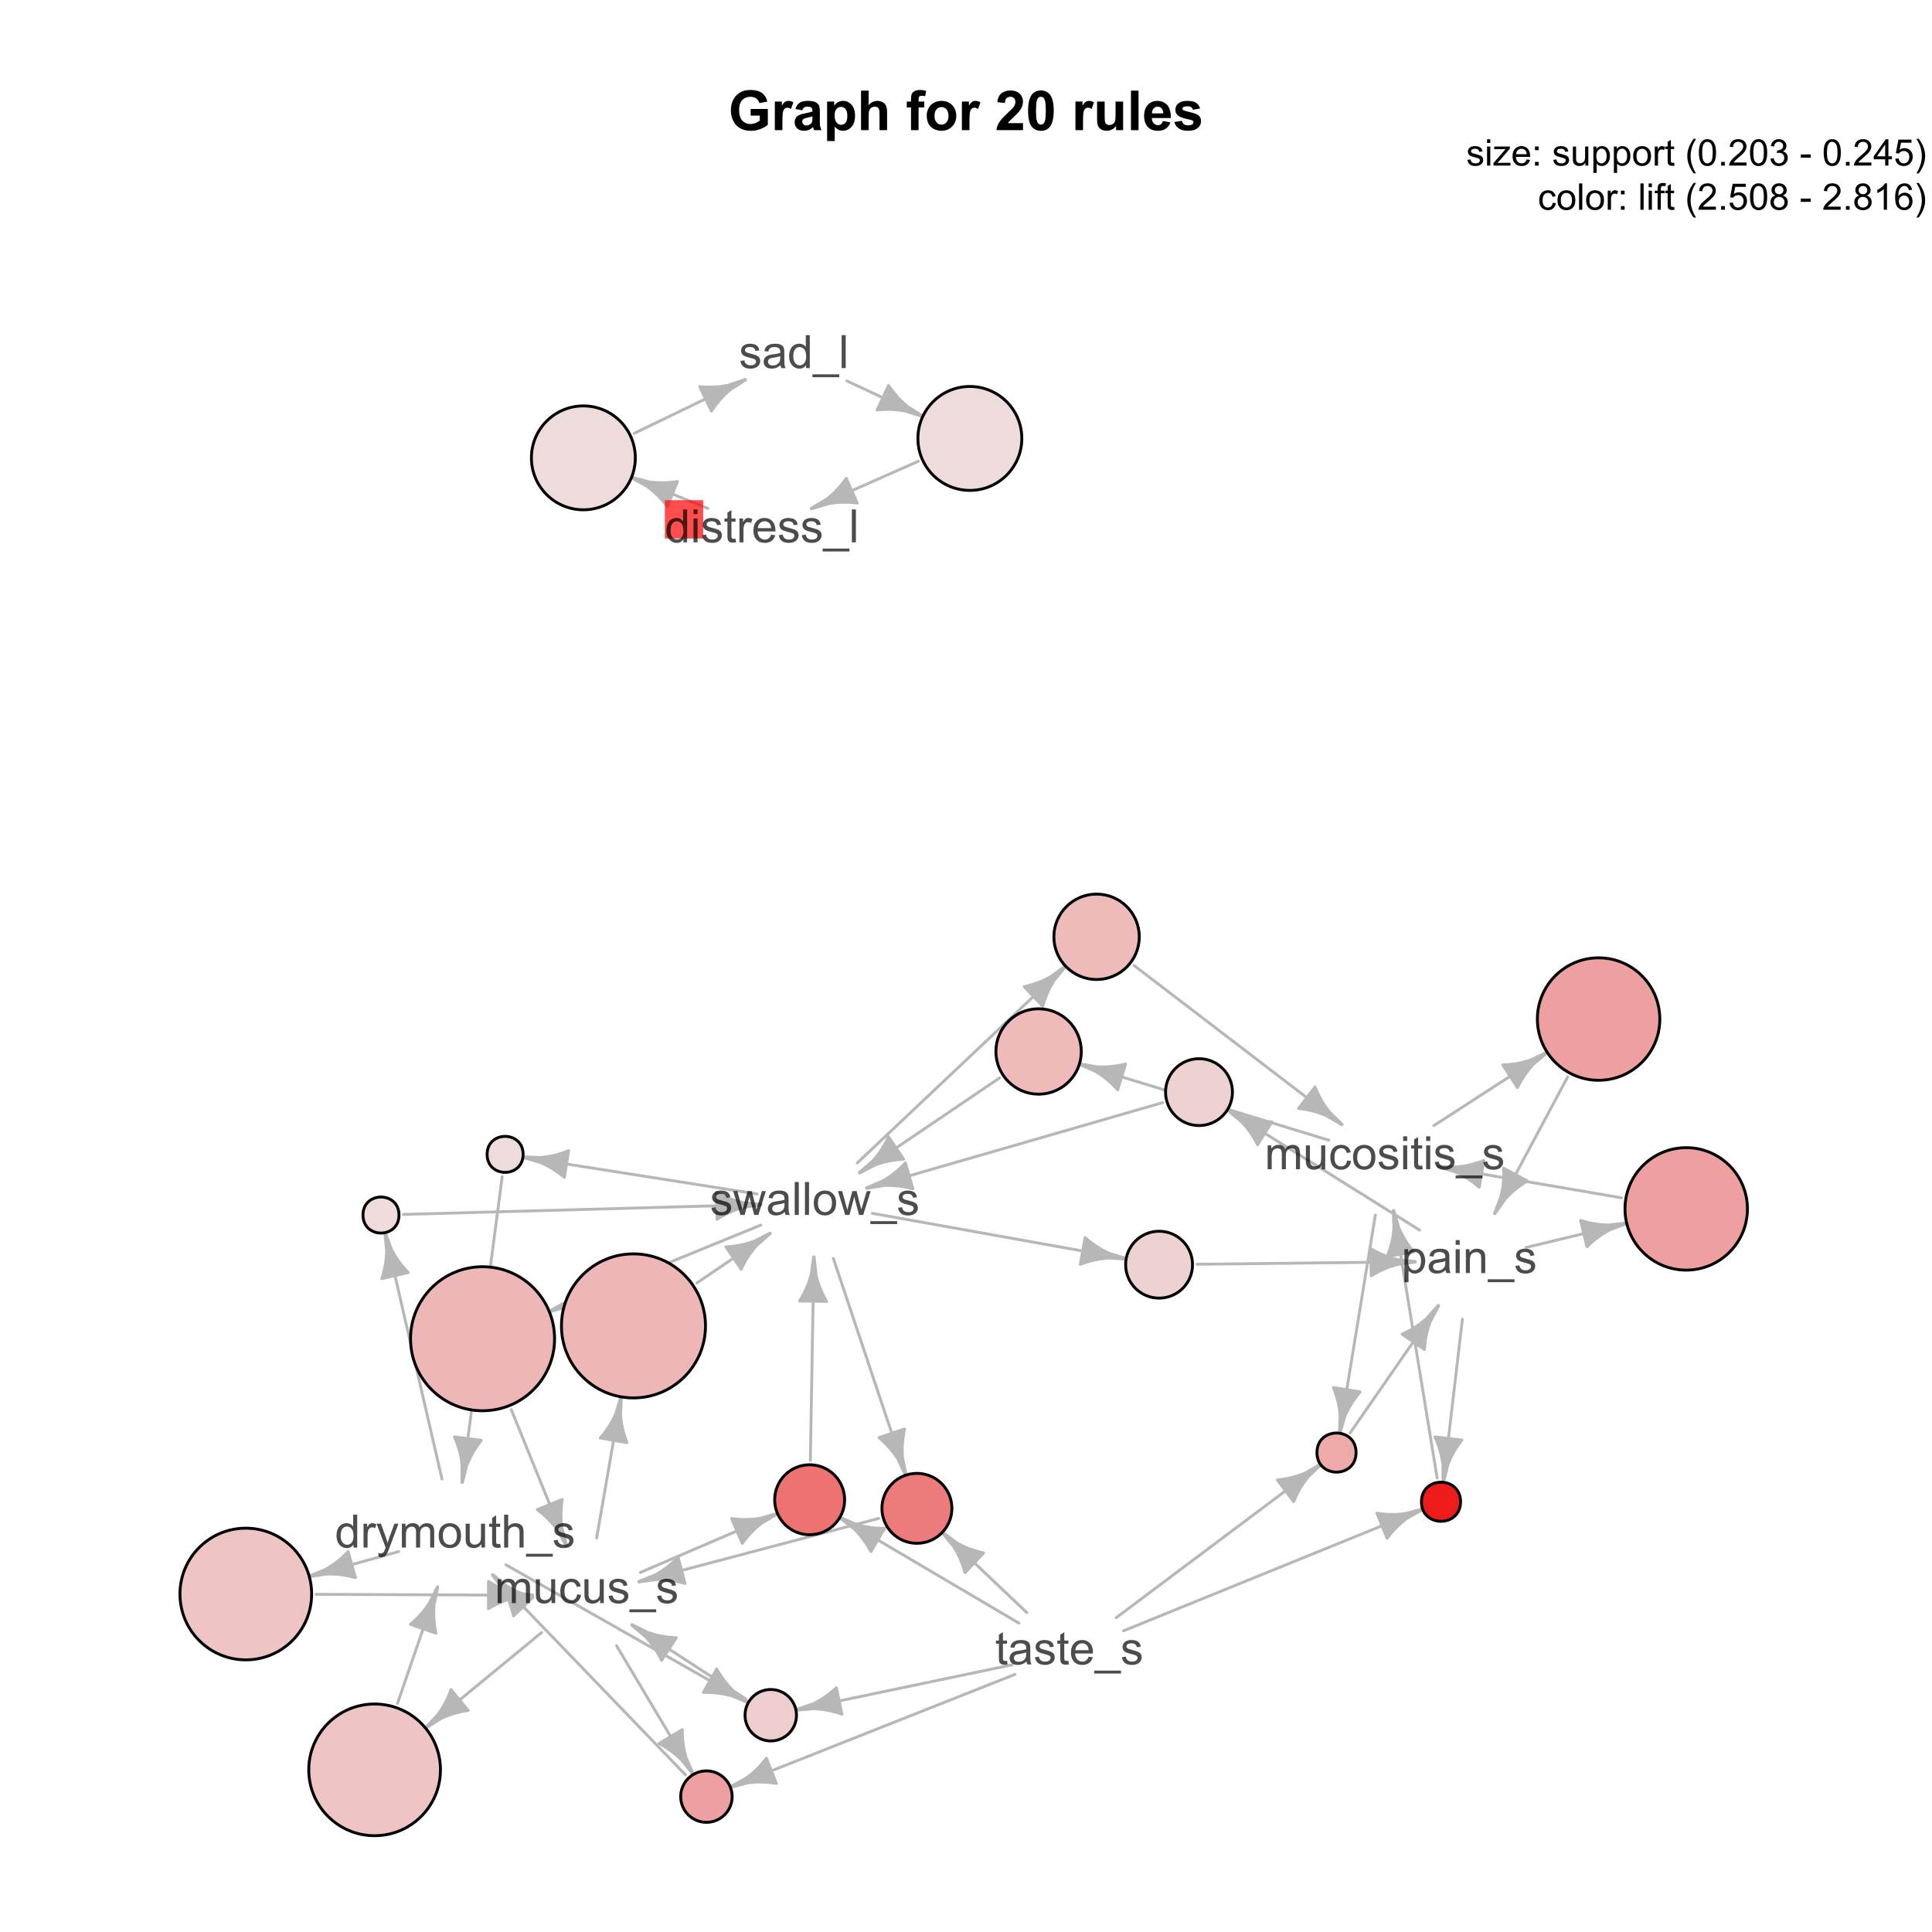 <?xml version="1.0" encoding="UTF-8"?>
<svg xmlns="http://www.w3.org/2000/svg" id="internal_svg" xmlns:xlink="http://www.w3.org/1999/xlink" width="504pt" height="504pt" viewBox="0 0 504 504" version="1.1">
<defs>
<g>
<symbol overflow="visible" id="glyph0-0">
<path style="stroke:none;" d="M 1.801 0 L 1.801 -9 L 9 -9 L 9 0 Z M 2.023 -0.227 L 8.773 -0.227 L 8.773 -8.773 L 2.023 -8.773 Z M 2.023 -0.227 "/>
</symbol>
<symbol overflow="visible" id="glyph0-1">
<path style="stroke:none;" d="M 5.844 -3.789 L 5.844 -5.527 L 10.328 -5.527 L 10.328 -1.422 C 9.891 -0.996 9.258 -0.625 8.434 -0.305 C 7.602 0.016 6.766 0.176 5.922 0.176 C 4.84 0.176 3.898 -0.047 3.102 -0.5 C 2.297 -0.949 1.695 -1.598 1.293 -2.441 C 0.887 -3.281 0.684 -4.195 0.688 -5.188 C 0.684 -6.258 0.91 -7.215 1.363 -8.051 C 1.812 -8.883 2.473 -9.52 3.34 -9.969 C 4 -10.309 4.82 -10.48 5.809 -10.484 C 7.082 -10.48 8.082 -10.215 8.805 -9.68 C 9.523 -9.141 9.988 -8.398 10.195 -7.453 L 8.129 -7.066 C 7.98 -7.57 7.707 -7.969 7.309 -8.262 C 6.902 -8.555 6.402 -8.699 5.809 -8.703 C 4.895 -8.699 4.172 -8.414 3.637 -7.84 C 3.098 -7.262 2.828 -6.406 2.832 -5.273 C 2.828 -4.047 3.102 -3.129 3.648 -2.52 C 4.191 -1.906 4.902 -1.598 5.785 -1.602 C 6.219 -1.598 6.656 -1.684 7.098 -1.859 C 7.531 -2.027 7.91 -2.234 8.227 -2.48 L 8.227 -3.789 Z M 5.844 -3.789 "/>
</symbol>
<symbol overflow="visible" id="glyph0-2">
<path style="stroke:none;" d="M 2.926 0 L 0.949 0 L 0.949 -7.469 L 2.785 -7.469 L 2.785 -6.406 C 3.094 -6.902 3.375 -7.234 3.629 -7.395 C 3.879 -7.555 4.164 -7.633 4.484 -7.637 C 4.93 -7.633 5.363 -7.508 5.785 -7.262 L 5.176 -5.539 C 4.84 -5.75 4.531 -5.859 4.246 -5.863 C 3.969 -5.859 3.734 -5.781 3.543 -5.633 C 3.348 -5.477 3.195 -5.203 3.09 -4.809 C 2.977 -4.406 2.922 -3.57 2.926 -2.305 Z M 2.926 0 "/>
</symbol>
<symbol overflow="visible" id="glyph0-3">
<path style="stroke:none;" d="M 2.512 -5.188 L 0.719 -5.512 C 0.918 -6.23 1.266 -6.766 1.758 -7.113 C 2.25 -7.461 2.98 -7.633 3.953 -7.637 C 4.832 -7.633 5.488 -7.531 5.918 -7.324 C 6.348 -7.113 6.648 -6.848 6.828 -6.527 C 7 -6.207 7.09 -5.617 7.094 -4.762 L 7.074 -2.453 C 7.07 -1.793 7.102 -1.309 7.168 -1 C 7.227 -0.688 7.348 -0.355 7.523 0 L 5.57 0 C 5.516 -0.129 5.453 -0.32 5.379 -0.582 C 5.344 -0.695 5.32 -0.773 5.309 -0.816 C 4.969 -0.484 4.605 -0.238 4.223 -0.078 C 3.836 0.086 3.426 0.164 2.996 0.168 C 2.223 0.164 1.617 -0.043 1.176 -0.457 C 0.73 -0.871 0.508 -1.398 0.512 -2.039 C 0.508 -2.461 0.609 -2.836 0.812 -3.168 C 1.012 -3.496 1.293 -3.75 1.66 -3.926 C 2.02 -4.102 2.547 -4.254 3.234 -4.387 C 4.156 -4.559 4.793 -4.719 5.152 -4.871 L 5.152 -5.07 C 5.148 -5.445 5.055 -5.719 4.871 -5.883 C 4.68 -6.043 4.328 -6.121 3.812 -6.125 C 3.457 -6.121 3.184 -6.055 2.988 -5.918 C 2.789 -5.777 2.629 -5.531 2.512 -5.188 Z M 5.152 -3.586 C 4.895 -3.5 4.496 -3.398 3.949 -3.285 C 3.402 -3.164 3.043 -3.047 2.875 -2.938 C 2.613 -2.75 2.484 -2.52 2.488 -2.242 C 2.484 -1.965 2.586 -1.727 2.797 -1.523 C 3 -1.32 3.266 -1.219 3.586 -1.223 C 3.941 -1.219 4.281 -1.336 4.605 -1.574 C 4.844 -1.75 5 -1.969 5.078 -2.23 C 5.125 -2.395 5.148 -2.715 5.152 -3.191 Z M 5.152 -3.586 "/>
</symbol>
<symbol overflow="visible" id="glyph0-4">
<path style="stroke:none;" d="M 0.977 -7.469 L 2.82 -7.469 L 2.82 -6.371 C 3.055 -6.742 3.379 -7.047 3.789 -7.285 C 4.195 -7.516 4.648 -7.633 5.148 -7.637 C 6.012 -7.633 6.746 -7.293 7.355 -6.617 C 7.957 -5.934 8.262 -4.988 8.262 -3.777 C 8.262 -2.527 7.957 -1.559 7.348 -0.867 C 6.738 -0.18 6 0.164 5.133 0.168 C 4.719 0.164 4.344 0.086 4.012 -0.078 C 3.672 -0.238 3.32 -0.52 2.953 -0.922 L 2.953 2.84 L 0.977 2.84 Z M 2.934 -3.859 C 2.93 -3.02 3.094 -2.398 3.43 -2 C 3.758 -1.594 4.164 -1.395 4.648 -1.398 C 5.102 -1.395 5.484 -1.578 5.793 -1.949 C 6.094 -2.316 6.246 -2.922 6.25 -3.762 C 6.246 -4.543 6.09 -5.121 5.777 -5.504 C 5.465 -5.879 5.074 -6.07 4.613 -6.074 C 4.125 -6.07 3.727 -5.883 3.41 -5.516 C 3.09 -5.141 2.93 -4.59 2.934 -3.859 Z M 2.934 -3.859 "/>
</symbol>
<symbol overflow="visible" id="glyph0-5">
<path style="stroke:none;" d="M 3.004 -10.309 L 3.004 -6.52 C 3.637 -7.262 4.398 -7.633 5.289 -7.637 C 5.738 -7.633 6.148 -7.551 6.516 -7.383 C 6.883 -7.211 7.156 -6.992 7.344 -6.734 C 7.523 -6.469 7.652 -6.18 7.723 -5.863 C 7.789 -5.543 7.82 -5.047 7.824 -4.379 L 7.824 0 L 5.852 0 L 5.852 -3.945 C 5.848 -4.723 5.809 -5.219 5.738 -5.434 C 5.66 -5.641 5.527 -5.809 5.34 -5.938 C 5.145 -6.059 4.906 -6.121 4.625 -6.125 C 4.293 -6.121 4 -6.043 3.746 -5.883 C 3.484 -5.723 3.297 -5.48 3.18 -5.164 C 3.059 -4.84 3 -4.367 3.004 -3.742 L 3.004 0 L 1.027 0 L 1.027 -10.309 Z M 3.004 -10.309 "/>
</symbol>
<symbol overflow="visible" id="glyph0-6">
<path style="stroke:none;" d=""/>
</symbol>
<symbol overflow="visible" id="glyph0-7">
<path style="stroke:none;" d="M 0.168 -7.469 L 1.266 -7.469 L 1.266 -8.031 C 1.266 -8.656 1.332 -9.125 1.465 -9.434 C 1.598 -9.742 1.844 -9.992 2.203 -10.191 C 2.562 -10.383 3.016 -10.48 3.566 -10.484 C 4.125 -10.48 4.676 -10.398 5.219 -10.23 L 4.949 -8.852 C 4.633 -8.926 4.332 -8.965 4.043 -8.965 C 3.754 -8.965 3.547 -8.895 3.426 -8.762 C 3.301 -8.625 3.238 -8.371 3.242 -7.996 L 3.242 -7.469 L 4.719 -7.469 L 4.719 -5.914 L 3.242 -5.914 L 3.242 0 L 1.266 0 L 1.266 -5.914 L 0.168 -5.914 Z M 0.168 -7.469 "/>
</symbol>
<symbol overflow="visible" id="glyph0-8">
<path style="stroke:none;" d="M 0.578 -3.84 C 0.574 -4.492 0.734 -5.129 1.062 -5.742 C 1.383 -6.355 1.84 -6.824 2.434 -7.148 C 3.023 -7.473 3.688 -7.633 4.422 -7.637 C 5.551 -7.633 6.477 -7.266 7.199 -6.535 C 7.918 -5.797 8.277 -4.871 8.281 -3.754 C 8.277 -2.621 7.914 -1.684 7.188 -0.945 C 6.457 -0.203 5.539 0.164 4.438 0.168 C 3.75 0.164 3.098 0.012 2.477 -0.293 C 1.855 -0.602 1.383 -1.055 1.062 -1.652 C 0.734 -2.25 0.574 -2.977 0.578 -3.84 Z M 2.602 -3.734 C 2.602 -2.988 2.777 -2.422 3.129 -2.031 C 3.48 -1.637 3.914 -1.441 4.43 -1.441 C 4.945 -1.441 5.375 -1.637 5.727 -2.031 C 6.07 -2.422 6.246 -2.992 6.25 -3.746 C 6.246 -4.473 6.07 -5.035 5.727 -5.434 C 5.375 -5.824 4.945 -6.023 4.43 -6.027 C 3.914 -6.023 3.48 -5.824 3.129 -5.434 C 2.777 -5.035 2.602 -4.469 2.602 -3.734 Z M 2.602 -3.734 "/>
</symbol>
<symbol overflow="visible" id="glyph0-9">
<path style="stroke:none;" d="M 7.285 -1.836 L 7.285 0 L 0.359 0 C 0.43 -0.691 0.656 -1.348 1.035 -1.969 C 1.406 -2.59 2.145 -3.414 3.254 -4.445 C 4.141 -5.27 4.688 -5.832 4.895 -6.133 C 5.16 -6.535 5.297 -6.938 5.301 -7.34 C 5.297 -7.777 5.18 -8.117 4.945 -8.355 C 4.707 -8.59 4.379 -8.707 3.965 -8.711 C 3.551 -8.707 3.223 -8.582 2.98 -8.336 C 2.734 -8.086 2.594 -7.676 2.559 -7.102 L 0.59 -7.297 C 0.703 -8.383 1.07 -9.164 1.691 -9.641 C 2.309 -10.109 3.082 -10.348 4.016 -10.352 C 5.027 -10.348 5.828 -10.074 6.41 -9.527 C 6.992 -8.977 7.281 -8.293 7.285 -7.48 C 7.281 -7.016 7.199 -6.574 7.035 -6.156 C 6.867 -5.734 6.602 -5.293 6.242 -4.836 C 6 -4.527 5.57 -4.09 4.949 -3.52 C 4.324 -2.945 3.93 -2.566 3.766 -2.383 C 3.598 -2.191 3.461 -2.008 3.359 -1.836 Z M 7.285 -1.836 "/>
</symbol>
<symbol overflow="visible" id="glyph0-10">
<path style="stroke:none;" d="M 3.953 -10.352 C 4.949 -10.348 5.73 -9.992 6.293 -9.281 C 6.961 -8.438 7.293 -7.035 7.297 -5.082 C 7.293 -3.129 6.957 -1.73 6.285 -0.879 C 5.727 -0.176 4.949 0.176 3.953 0.176 C 2.945 0.176 2.137 -0.207 1.523 -0.98 C 0.91 -1.746 0.602 -3.121 0.605 -5.105 C 0.602 -7.043 0.941 -8.441 1.617 -9.297 C 2.172 -9.996 2.949 -10.348 3.953 -10.352 Z M 3.953 -8.711 C 3.711 -8.707 3.496 -8.629 3.312 -8.48 C 3.121 -8.324 2.977 -8.055 2.875 -7.664 C 2.738 -7.152 2.672 -6.289 2.672 -5.082 C 2.672 -3.871 2.73 -3.043 2.855 -2.59 C 2.973 -2.137 3.129 -1.836 3.316 -1.688 C 3.5 -1.535 3.711 -1.457 3.953 -1.461 C 4.188 -1.457 4.398 -1.535 4.59 -1.688 C 4.773 -1.84 4.922 -2.113 5.027 -2.512 C 5.16 -3.016 5.227 -3.871 5.23 -5.082 C 5.227 -6.289 5.164 -7.121 5.047 -7.574 C 4.922 -8.023 4.77 -8.324 4.586 -8.48 C 4.398 -8.629 4.188 -8.707 3.953 -8.711 Z M 3.953 -8.711 "/>
</symbol>
<symbol overflow="visible" id="glyph0-11">
<path style="stroke:none;" d="M 5.949 0 L 5.949 -1.117 C 5.672 -0.715 5.316 -0.402 4.875 -0.176 C 4.43 0.051 3.961 0.164 3.473 0.168 C 2.969 0.164 2.52 0.059 2.125 -0.16 C 1.723 -0.379 1.434 -0.691 1.258 -1.09 C 1.078 -1.488 0.988 -2.039 0.992 -2.742 L 0.992 -7.469 L 2.969 -7.469 L 2.969 -4.035 C 2.965 -2.984 3 -2.34 3.074 -2.105 C 3.145 -1.863 3.277 -1.676 3.473 -1.543 C 3.664 -1.402 3.906 -1.336 4.203 -1.336 C 4.539 -1.336 4.844 -1.426 5.109 -1.613 C 5.375 -1.793 5.559 -2.023 5.66 -2.301 C 5.758 -2.574 5.805 -3.246 5.809 -4.316 L 5.809 -7.469 L 7.785 -7.469 L 7.785 0 Z M 5.949 0 "/>
</symbol>
<symbol overflow="visible" id="glyph0-12">
<path style="stroke:none;" d="M 1.035 0 L 1.035 -10.309 L 3.008 -10.309 L 3.008 0 Z M 1.035 0 "/>
</symbol>
<symbol overflow="visible" id="glyph0-13">
<path style="stroke:none;" d="M 5.359 -2.375 L 7.328 -2.047 C 7.07 -1.32 6.668 -0.773 6.125 -0.398 C 5.578 -0.023 4.898 0.164 4.078 0.168 C 2.777 0.164 1.816 -0.258 1.195 -1.105 C 0.703 -1.781 0.457 -2.637 0.457 -3.676 C 0.457 -4.91 0.777 -5.883 1.426 -6.586 C 2.07 -7.285 2.891 -7.633 3.883 -7.637 C 4.988 -7.633 5.863 -7.266 6.508 -6.535 C 7.148 -5.797 7.457 -4.676 7.434 -3.164 L 2.48 -3.164 C 2.492 -2.578 2.652 -2.121 2.961 -1.797 C 3.262 -1.469 3.641 -1.305 4.098 -1.309 C 4.402 -1.305 4.664 -1.391 4.879 -1.559 C 5.086 -1.727 5.246 -1.996 5.359 -2.375 Z M 5.469 -4.375 C 5.453 -4.941 5.309 -5.375 5.027 -5.676 C 4.746 -5.973 4.402 -6.121 4 -6.125 C 3.566 -6.121 3.211 -5.965 2.934 -5.652 C 2.648 -5.336 2.508 -4.91 2.516 -4.375 Z M 5.469 -4.375 "/>
</symbol>
<symbol overflow="visible" id="glyph0-14">
<path style="stroke:none;" d="M 0.336 -2.129 L 2.32 -2.434 C 2.402 -2.043 2.57 -1.75 2.832 -1.555 C 3.086 -1.352 3.449 -1.254 3.918 -1.258 C 4.426 -1.254 4.809 -1.348 5.07 -1.539 C 5.238 -1.668 5.324 -1.844 5.328 -2.066 C 5.324 -2.215 5.277 -2.34 5.188 -2.441 C 5.086 -2.531 4.867 -2.617 4.527 -2.699 C 2.93 -3.047 1.918 -3.367 1.496 -3.664 C 0.902 -4.062 0.609 -4.625 0.613 -5.344 C 0.609 -5.988 0.863 -6.531 1.379 -6.973 C 1.887 -7.414 2.68 -7.633 3.754 -7.637 C 4.773 -7.633 5.531 -7.469 6.031 -7.137 C 6.523 -6.801 6.867 -6.309 7.059 -5.66 L 5.195 -5.316 C 5.113 -5.602 4.961 -5.824 4.742 -5.98 C 4.516 -6.133 4.199 -6.211 3.789 -6.215 C 3.266 -6.211 2.895 -6.137 2.672 -5.996 C 2.52 -5.891 2.441 -5.758 2.445 -5.598 C 2.441 -5.453 2.508 -5.336 2.645 -5.238 C 2.816 -5.105 3.434 -4.918 4.488 -4.684 C 5.539 -4.441 6.273 -4.148 6.695 -3.805 C 7.105 -3.449 7.312 -2.961 7.312 -2.336 C 7.312 -1.648 7.023 -1.059 6.453 -0.57 C 5.879 -0.078 5.035 0.164 3.918 0.168 C 2.898 0.164 2.094 -0.039 1.5 -0.449 C 0.906 -0.859 0.516 -1.418 0.336 -2.129 Z M 0.336 -2.129 "/>
</symbol>
<symbol overflow="visible" id="glyph1-0">
<path style="stroke:none;" d="M 1.5 0 L 1.5 -7.5 L 7.5 -7.5 L 7.5 0 Z M 1.688 -0.188 L 7.312 -0.188 L 7.312 -7.312 L 1.688 -7.312 Z M 1.688 -0.188 "/>
</symbol>
<symbol overflow="visible" id="glyph1-1">
<path style="stroke:none;" d="M 0.789 2.383 L 0.789 -6.223 L 1.75 -6.223 L 1.75 -5.414 C 1.977 -5.73 2.234 -5.965 2.52 -6.125 C 2.801 -6.281 3.145 -6.363 3.555 -6.363 C 4.082 -6.363 4.551 -6.227 4.961 -5.953 C 5.363 -5.68 5.672 -5.293 5.883 -4.793 C 6.09 -4.293 6.191 -3.746 6.195 -3.156 C 6.191 -2.52 6.078 -1.945 5.852 -1.438 C 5.621 -0.922 5.289 -0.531 4.855 -0.266 C 4.418 0.008 3.961 0.141 3.48 0.141 C 3.129 0.141 2.812 0.066 2.535 -0.082 C 2.254 -0.23 2.023 -0.418 1.844 -0.645 L 1.844 2.383 Z M 1.746 -3.078 C 1.746 -2.273 1.906 -1.684 2.23 -1.301 C 2.555 -0.918 2.949 -0.727 3.41 -0.727 C 3.879 -0.727 4.277 -0.922 4.613 -1.32 C 4.945 -1.711 5.113 -2.328 5.117 -3.164 C 5.113 -3.953 4.949 -4.547 4.625 -4.945 C 4.297 -5.34 3.91 -5.535 3.457 -5.539 C 3.004 -5.535 2.605 -5.324 2.262 -4.906 C 1.918 -4.484 1.746 -3.875 1.746 -3.078 Z M 1.746 -3.078 "/>
</symbol>
<symbol overflow="visible" id="glyph1-2">
<path style="stroke:none;" d="M 4.852 -0.766 C 4.461 -0.434 4.082 -0.199 3.723 -0.062 C 3.355 0.074 2.969 0.141 2.562 0.141 C 1.875 0.141 1.352 -0.023 0.984 -0.359 C 0.617 -0.688 0.434 -1.117 0.434 -1.641 C 0.434 -1.945 0.5 -2.223 0.641 -2.473 C 0.777 -2.723 0.961 -2.926 1.188 -3.082 C 1.41 -3.234 1.664 -3.348 1.945 -3.43 C 2.152 -3.477 2.465 -3.531 2.883 -3.586 C 3.734 -3.688 4.359 -3.809 4.766 -3.949 C 4.766 -4.09 4.77 -4.18 4.77 -4.227 C 4.77 -4.648 4.668 -4.953 4.469 -5.133 C 4.199 -5.371 3.801 -5.488 3.27 -5.492 C 2.77 -5.488 2.402 -5.402 2.168 -5.23 C 1.934 -5.055 1.758 -4.746 1.648 -4.305 L 0.617 -4.445 C 0.707 -4.887 0.863 -5.242 1.078 -5.516 C 1.289 -5.781 1.598 -5.992 2.008 -6.141 C 2.41 -6.289 2.883 -6.363 3.422 -6.363 C 3.953 -6.363 4.383 -6.301 4.715 -6.176 C 5.047 -6.051 5.293 -5.891 5.449 -5.703 C 5.605 -5.512 5.715 -5.273 5.777 -4.984 C 5.809 -4.805 5.824 -4.48 5.828 -4.016 L 5.828 -2.609 C 5.824 -1.625 5.848 -1.004 5.895 -0.746 C 5.941 -0.484 6.031 -0.238 6.164 0 L 5.062 0 C 4.953 -0.219 4.883 -0.473 4.852 -0.766 Z M 4.766 -3.125 C 4.375 -2.965 3.801 -2.832 3.039 -2.727 C 2.605 -2.66 2.301 -2.59 2.121 -2.516 C 1.941 -2.434 1.801 -2.32 1.703 -2.172 C 1.605 -2.02 1.559 -1.852 1.559 -1.672 C 1.559 -1.387 1.664 -1.152 1.875 -0.969 C 2.086 -0.777 2.398 -0.684 2.812 -0.688 C 3.219 -0.684 3.578 -0.773 3.895 -0.953 C 4.211 -1.129 4.445 -1.371 4.594 -1.68 C 4.707 -1.918 4.762 -2.27 4.766 -2.734 Z M 4.766 -3.125 "/>
</symbol>
<symbol overflow="visible" id="glyph1-3">
<path style="stroke:none;" d="M 0.797 -7.375 L 0.797 -8.59 L 1.852 -8.59 L 1.852 -7.375 Z M 0.797 0 L 0.797 -6.223 L 1.852 -6.223 L 1.852 0 Z M 0.797 0 "/>
</symbol>
<symbol overflow="visible" id="glyph1-4">
<path style="stroke:none;" d="M 0.789 0 L 0.789 -6.223 L 1.742 -6.223 L 1.742 -5.336 C 2.195 -6.02 2.855 -6.363 3.719 -6.363 C 4.09 -6.363 4.434 -6.293 4.754 -6.16 C 5.066 -6.023 5.305 -5.848 5.461 -5.633 C 5.617 -5.41 5.727 -5.152 5.789 -4.852 C 5.828 -4.656 5.848 -4.312 5.848 -3.828 L 5.848 0 L 4.793 0 L 4.793 -3.785 C 4.793 -4.215 4.75 -4.535 4.668 -4.75 C 4.586 -4.961 4.441 -5.129 4.234 -5.258 C 4.023 -5.383 3.777 -5.449 3.5 -5.449 C 3.047 -5.449 2.66 -5.305 2.332 -5.02 C 2.004 -4.734 1.84 -4.195 1.844 -3.398 L 1.844 0 Z M 0.789 0 "/>
</symbol>
<symbol overflow="visible" id="glyph1-5">
<path style="stroke:none;" d="M -0.18 2.383 L -0.18 1.625 L 6.809 1.625 L 6.809 2.383 Z M -0.18 2.383 "/>
</symbol>
<symbol overflow="visible" id="glyph1-6">
<path style="stroke:none;" d="M 0.367 -1.859 L 1.414 -2.023 C 1.469 -1.602 1.633 -1.281 1.902 -1.059 C 2.168 -0.836 2.543 -0.727 3.023 -0.727 C 3.508 -0.727 3.867 -0.824 4.102 -1.023 C 4.336 -1.219 4.453 -1.449 4.453 -1.719 C 4.453 -1.953 4.348 -2.141 4.141 -2.281 C 3.996 -2.371 3.637 -2.492 3.062 -2.637 C 2.289 -2.832 1.754 -3 1.457 -3.145 C 1.156 -3.285 0.93 -3.48 0.777 -3.734 C 0.621 -3.984 0.543 -4.266 0.547 -4.57 C 0.543 -4.844 0.605 -5.098 0.734 -5.34 C 0.859 -5.574 1.035 -5.773 1.254 -5.93 C 1.418 -6.047 1.641 -6.148 1.926 -6.234 C 2.207 -6.32 2.512 -6.363 2.836 -6.363 C 3.324 -6.363 3.75 -6.293 4.121 -6.152 C 4.488 -6.012 4.762 -5.82 4.938 -5.578 C 5.113 -5.336 5.234 -5.016 5.305 -4.617 L 4.273 -4.477 C 4.223 -4.797 4.086 -5.047 3.863 -5.227 C 3.637 -5.406 3.32 -5.496 2.914 -5.496 C 2.426 -5.496 2.082 -5.414 1.875 -5.254 C 1.664 -5.094 1.559 -4.906 1.562 -4.695 C 1.559 -4.555 1.602 -4.434 1.695 -4.324 C 1.773 -4.211 1.91 -4.117 2.098 -4.043 C 2.203 -4.004 2.512 -3.914 3.031 -3.773 C 3.773 -3.574 4.293 -3.41 4.59 -3.285 C 4.879 -3.156 5.113 -2.973 5.285 -2.73 C 5.453 -2.488 5.535 -2.188 5.539 -1.828 C 5.535 -1.477 5.434 -1.145 5.23 -0.832 C 5.023 -0.52 4.727 -0.277 4.34 -0.113 C 3.953 0.059 3.516 0.141 3.031 0.141 C 2.219 0.141 1.602 -0.027 1.18 -0.363 C 0.754 -0.699 0.484 -1.195 0.367 -1.859 Z M 0.367 -1.859 "/>
</symbol>
<symbol overflow="visible" id="glyph1-7">
<path style="stroke:none;" d="M 4.828 0 L 4.828 -0.785 C 4.43 -0.168 3.848 0.141 3.086 0.141 C 2.59 0.141 2.133 0.004 1.719 -0.27 C 1.297 -0.543 0.977 -0.922 0.75 -1.414 C 0.523 -1.898 0.41 -2.465 0.41 -3.105 C 0.41 -3.727 0.512 -4.289 0.719 -4.797 C 0.926 -5.301 1.238 -5.688 1.652 -5.957 C 2.066 -6.227 2.527 -6.363 3.039 -6.363 C 3.41 -6.363 3.746 -6.281 4.043 -6.125 C 4.336 -5.965 4.574 -5.762 4.758 -5.508 L 4.758 -8.59 L 5.805 -8.59 L 5.805 0 Z M 1.492 -3.105 C 1.488 -2.309 1.656 -1.711 1.996 -1.316 C 2.328 -0.922 2.727 -0.727 3.188 -0.727 C 3.648 -0.727 4.039 -0.914 4.359 -1.293 C 4.68 -1.668 4.84 -2.242 4.844 -3.016 C 4.84 -3.867 4.676 -4.492 4.352 -4.895 C 4.02 -5.289 3.617 -5.488 3.141 -5.492 C 2.672 -5.488 2.277 -5.297 1.965 -4.918 C 1.645 -4.531 1.488 -3.93 1.492 -3.105 Z M 1.492 -3.105 "/>
</symbol>
<symbol overflow="visible" id="glyph1-8">
<path style="stroke:none;" d="M 3.094 -0.945 L 3.246 -0.012 C 2.949 0.051 2.684 0.082 2.449 0.082 C 2.066 0.082 1.77 0.023 1.559 -0.098 C 1.348 -0.219 1.199 -0.379 1.113 -0.578 C 1.027 -0.773 0.984 -1.188 0.984 -1.82 L 0.984 -5.402 L 0.211 -5.402 L 0.211 -6.223 L 0.984 -6.223 L 0.984 -7.766 L 2.031 -8.398 L 2.031 -6.223 L 3.094 -6.223 L 3.094 -5.402 L 2.031 -5.402 L 2.031 -1.766 C 2.027 -1.461 2.047 -1.27 2.086 -1.184 C 2.125 -1.098 2.184 -1.027 2.27 -0.977 C 2.352 -0.926 2.473 -0.902 2.633 -0.902 C 2.742 -0.902 2.898 -0.914 3.094 -0.945 Z M 3.094 -0.945 "/>
</symbol>
<symbol overflow="visible" id="glyph1-9">
<path style="stroke:none;" d="M 0.781 0 L 0.781 -6.223 L 1.727 -6.223 L 1.727 -5.281 C 1.969 -5.719 2.191 -6.012 2.398 -6.152 C 2.602 -6.293 2.828 -6.363 3.078 -6.363 C 3.43 -6.363 3.793 -6.25 4.16 -6.023 L 3.797 -5.047 C 3.539 -5.195 3.281 -5.273 3.023 -5.273 C 2.793 -5.273 2.586 -5.203 2.402 -5.066 C 2.215 -4.926 2.082 -4.734 2.008 -4.488 C 1.891 -4.113 1.832 -3.703 1.836 -3.258 L 1.836 0 Z M 0.781 0 "/>
</symbol>
<symbol overflow="visible" id="glyph1-10">
<path style="stroke:none;" d="M 5.051 -2.004 L 6.141 -1.867 C 5.969 -1.23 5.648 -0.738 5.184 -0.387 C 4.719 -0.035 4.125 0.141 3.406 0.141 C 2.492 0.141 1.77 -0.137 1.238 -0.699 C 0.699 -1.254 0.434 -2.043 0.438 -3.059 C 0.434 -4.105 0.703 -4.918 1.246 -5.496 C 1.781 -6.074 2.48 -6.363 3.344 -6.363 C 4.176 -6.363 4.855 -6.078 5.383 -5.512 C 5.91 -4.945 6.176 -4.148 6.176 -3.125 C 6.176 -3.059 6.172 -2.965 6.172 -2.844 L 1.531 -2.844 C 1.562 -2.156 1.758 -1.633 2.109 -1.27 C 2.457 -0.906 2.891 -0.727 3.41 -0.727 C 3.797 -0.727 4.125 -0.828 4.402 -1.031 C 4.672 -1.234 4.891 -1.559 5.051 -2.004 Z M 1.586 -3.711 L 5.062 -3.711 C 5.016 -4.227 4.883 -4.621 4.664 -4.887 C 4.328 -5.293 3.891 -5.496 3.359 -5.496 C 2.871 -5.496 2.465 -5.332 2.137 -5.008 C 1.805 -4.684 1.621 -4.25 1.586 -3.711 Z M 1.586 -3.711 "/>
</symbol>
<symbol overflow="visible" id="glyph1-11">
<path style="stroke:none;" d="M 0.766 0 L 0.766 -8.59 L 1.82 -8.59 L 1.82 0 Z M 0.766 0 "/>
</symbol>
<symbol overflow="visible" id="glyph1-12">
<path style="stroke:none;" d="M 0.742 2.398 L 0.625 1.406 C 0.855 1.469 1.059 1.5 1.23 1.5 C 1.465 1.5 1.652 1.461 1.793 1.383 C 1.934 1.305 2.047 1.195 2.141 1.055 C 2.203 0.949 2.312 0.688 2.461 0.27 C 2.48 0.207 2.512 0.121 2.555 0.012 L 0.195 -6.223 L 1.328 -6.223 L 2.625 -2.617 C 2.789 -2.16 2.938 -1.68 3.078 -1.18 C 3.195 -1.66 3.34 -2.133 3.508 -2.594 L 4.84 -6.223 L 5.895 -6.223 L 3.527 0.105 C 3.273 0.789 3.074 1.258 2.938 1.516 C 2.746 1.863 2.531 2.117 2.293 2.281 C 2.047 2.438 1.758 2.52 1.422 2.523 C 1.215 2.52 0.988 2.477 0.742 2.398 Z M 0.742 2.398 "/>
</symbol>
<symbol overflow="visible" id="glyph1-13">
<path style="stroke:none;" d="M 0.789 0 L 0.789 -6.223 L 1.734 -6.223 L 1.734 -5.352 C 1.93 -5.648 2.188 -5.895 2.512 -6.082 C 2.836 -6.27 3.207 -6.363 3.621 -6.363 C 4.082 -6.363 4.457 -6.266 4.754 -6.074 C 5.043 -5.883 5.254 -5.617 5.379 -5.273 C 5.871 -6 6.512 -6.363 7.301 -6.363 C 7.918 -6.363 8.391 -6.191 8.723 -5.848 C 9.055 -5.504 9.223 -4.977 9.223 -4.273 L 9.223 0 L 8.172 0 L 8.172 -3.922 C 8.168 -4.34 8.133 -4.645 8.07 -4.832 C 8 -5.016 7.879 -5.164 7.699 -5.277 C 7.52 -5.391 7.309 -5.449 7.066 -5.449 C 6.629 -5.449 6.266 -5.301 5.977 -5.012 C 5.688 -4.719 5.543 -4.254 5.543 -3.617 L 5.543 0 L 4.488 0 L 4.488 -4.043 C 4.488 -4.512 4.402 -4.863 4.23 -5.098 C 4.059 -5.332 3.777 -5.449 3.387 -5.449 C 3.09 -5.449 2.812 -5.371 2.562 -5.215 C 2.309 -5.059 2.129 -4.828 2.016 -4.527 C 1.898 -4.227 1.84 -3.793 1.844 -3.227 L 1.844 0 Z M 0.789 0 "/>
</symbol>
<symbol overflow="visible" id="glyph1-14">
<path style="stroke:none;" d="M 0.398 -3.109 C 0.398 -4.262 0.719 -5.117 1.359 -5.672 C 1.895 -6.133 2.547 -6.363 3.316 -6.363 C 4.172 -6.363 4.871 -6.082 5.414 -5.52 C 5.953 -4.957 6.223 -4.184 6.227 -3.199 C 6.223 -2.398 6.102 -1.766 5.867 -1.309 C 5.625 -0.848 5.277 -0.492 4.82 -0.238 C 4.359 0.016 3.859 0.141 3.316 0.141 C 2.441 0.141 1.734 -0.137 1.203 -0.695 C 0.664 -1.254 0.398 -2.059 0.398 -3.109 Z M 1.484 -3.109 C 1.48 -2.309 1.656 -1.711 2.004 -1.32 C 2.348 -0.922 2.785 -0.727 3.316 -0.727 C 3.84 -0.727 4.273 -0.926 4.621 -1.324 C 4.969 -1.723 5.145 -2.328 5.145 -3.148 C 5.145 -3.914 4.969 -4.496 4.617 -4.895 C 4.266 -5.289 3.832 -5.488 3.316 -5.492 C 2.785 -5.488 2.348 -5.293 2.004 -4.898 C 1.656 -4.5 1.48 -3.902 1.484 -3.109 Z M 1.484 -3.109 "/>
</symbol>
<symbol overflow="visible" id="glyph1-15">
<path style="stroke:none;" d="M 4.867 0 L 4.867 -0.914 C 4.379 -0.211 3.723 0.141 2.895 0.141 C 2.527 0.141 2.184 0.07 1.867 -0.07 C 1.547 -0.211 1.309 -0.387 1.156 -0.602 C 1 -0.812 0.895 -1.074 0.832 -1.383 C 0.785 -1.59 0.762 -1.918 0.766 -2.367 L 0.766 -6.223 L 1.82 -6.223 L 1.82 -2.773 C 1.816 -2.219 1.84 -1.848 1.887 -1.656 C 1.949 -1.379 2.09 -1.16 2.309 -1.004 C 2.523 -0.84 2.789 -0.762 3.105 -0.766 C 3.418 -0.762 3.715 -0.844 3.996 -1.008 C 4.273 -1.172 4.469 -1.391 4.586 -1.672 C 4.699 -1.949 4.758 -2.355 4.758 -2.891 L 4.758 -6.223 L 5.812 -6.223 L 5.812 0 Z M 4.867 0 "/>
</symbol>
<symbol overflow="visible" id="glyph1-16">
<path style="stroke:none;" d="M 0.789 0 L 0.789 -8.59 L 1.844 -8.59 L 1.844 -5.508 C 2.336 -6.078 2.957 -6.363 3.711 -6.363 C 4.164 -6.363 4.566 -6.27 4.91 -6.09 C 5.25 -5.906 5.492 -5.656 5.641 -5.34 C 5.785 -5.016 5.859 -4.551 5.859 -3.945 L 5.859 0 L 4.805 0 L 4.805 -3.945 C 4.805 -4.469 4.688 -4.852 4.461 -5.094 C 4.227 -5.328 3.906 -5.449 3.492 -5.453 C 3.18 -5.449 2.883 -5.367 2.609 -5.211 C 2.328 -5.047 2.133 -4.828 2.02 -4.551 C 1.898 -4.273 1.84 -3.891 1.844 -3.406 L 1.844 0 Z M 0.789 0 "/>
</symbol>
<symbol overflow="visible" id="glyph1-17">
<path style="stroke:none;" d="M 4.852 -2.281 L 5.891 -2.145 C 5.773 -1.426 5.484 -0.863 5.02 -0.465 C 4.551 -0.059 3.977 0.141 3.297 0.141 C 2.445 0.141 1.762 -0.137 1.246 -0.695 C 0.727 -1.25 0.469 -2.047 0.469 -3.086 C 0.469 -3.754 0.578 -4.344 0.801 -4.852 C 1.023 -5.355 1.363 -5.73 1.816 -5.984 C 2.27 -6.234 2.766 -6.363 3.305 -6.363 C 3.98 -6.363 4.531 -6.191 4.965 -5.848 C 5.391 -5.504 5.668 -5.02 5.789 -4.395 L 4.766 -4.234 C 4.664 -4.652 4.492 -4.969 4.246 -5.18 C 3.996 -5.391 3.695 -5.496 3.344 -5.496 C 2.809 -5.496 2.379 -5.305 2.051 -4.922 C 1.719 -4.539 1.551 -3.938 1.555 -3.117 C 1.551 -2.281 1.711 -1.672 2.035 -1.293 C 2.352 -0.914 2.77 -0.727 3.289 -0.727 C 3.695 -0.727 4.043 -0.852 4.324 -1.105 C 4.602 -1.359 4.777 -1.75 4.852 -2.281 Z M 4.852 -2.281 "/>
</symbol>
<symbol overflow="visible" id="glyph1-18">
<path style="stroke:none;" d="M 1.938 0 L 0.035 -6.223 L 1.125 -6.223 L 2.117 -2.633 L 2.484 -1.297 C 2.5 -1.359 2.605 -1.789 2.805 -2.578 L 3.797 -6.223 L 4.883 -6.223 L 5.812 -2.613 L 6.125 -1.422 L 6.48 -2.625 L 7.547 -6.223 L 8.57 -6.223 L 6.625 0 L 5.531 0 L 4.539 -3.727 L 4.301 -4.789 L 3.039 0 Z M 1.938 0 "/>
</symbol>
<symbol overflow="visible" id="glyph2-0">
<path style="stroke:none;" d="M 1.199 0 L 1.199 -6 L 6 -6 L 6 0 Z M 1.352 -0.148 L 5.852 -0.148 L 5.852 -5.852 L 1.352 -5.852 Z M 1.352 -0.148 "/>
</symbol>
<symbol overflow="visible" id="glyph2-1">
<path style="stroke:none;" d="M 0.297 -1.484 L 1.129 -1.617 C 1.172 -1.281 1.301 -1.023 1.52 -0.848 C 1.73 -0.668 2.031 -0.578 2.418 -0.582 C 2.805 -0.578 3.094 -0.656 3.281 -0.816 C 3.469 -0.973 3.562 -1.16 3.562 -1.375 C 3.562 -1.562 3.477 -1.711 3.312 -1.824 C 3.195 -1.895 2.91 -1.992 2.453 -2.109 C 1.832 -2.266 1.402 -2.398 1.164 -2.516 C 0.922 -2.625 0.742 -2.785 0.621 -2.988 C 0.496 -3.188 0.434 -3.41 0.438 -3.656 C 0.434 -3.875 0.484 -4.078 0.59 -4.27 C 0.688 -4.457 0.824 -4.613 1.004 -4.742 C 1.129 -4.836 1.309 -4.918 1.539 -4.988 C 1.762 -5.051 2.004 -5.086 2.27 -5.09 C 2.656 -5.086 3 -5.031 3.297 -4.922 C 3.59 -4.809 3.809 -4.656 3.953 -4.465 C 4.09 -4.27 4.188 -4.012 4.242 -3.695 L 3.418 -3.582 C 3.375 -3.832 3.266 -4.031 3.09 -4.18 C 2.906 -4.32 2.652 -4.395 2.328 -4.398 C 1.938 -4.395 1.664 -4.328 1.5 -4.203 C 1.332 -4.07 1.246 -3.922 1.25 -3.754 C 1.246 -3.641 1.281 -3.543 1.355 -3.461 C 1.418 -3.367 1.527 -3.293 1.68 -3.234 C 1.762 -3.203 2.008 -3.129 2.422 -3.02 C 3.016 -2.855 3.434 -2.727 3.672 -2.629 C 3.906 -2.523 4.09 -2.375 4.227 -2.184 C 4.359 -1.988 4.43 -1.746 4.43 -1.461 C 4.43 -1.176 4.348 -0.914 4.184 -0.668 C 4.02 -0.418 3.781 -0.223 3.473 -0.09 C 3.16 0.047 2.809 0.109 2.422 0.113 C 1.773 0.109 1.281 -0.02 0.945 -0.289 C 0.602 -0.555 0.387 -0.953 0.297 -1.484 Z M 0.297 -1.484 "/>
</symbol>
<symbol overflow="visible" id="glyph2-2">
<path style="stroke:none;" d="M 0.637 -5.902 L 0.637 -6.871 L 1.48 -6.871 L 1.48 -5.902 Z M 0.637 0 L 0.637 -4.977 L 1.48 -4.977 L 1.48 0 Z M 0.637 0 "/>
</symbol>
<symbol overflow="visible" id="glyph2-3">
<path style="stroke:none;" d="M 0.188 0 L 0.188 -0.684 L 3.355 -4.32 C 2.992 -4.297 2.676 -4.289 2.406 -4.293 L 0.375 -4.293 L 0.375 -4.977 L 4.445 -4.977 L 4.445 -4.422 L 1.75 -1.262 L 1.227 -0.684 C 1.602 -0.711 1.957 -0.727 2.293 -0.727 L 4.594 -0.727 L 4.594 0 Z M 0.188 0 "/>
</symbol>
<symbol overflow="visible" id="glyph2-4">
<path style="stroke:none;" d="M 4.039 -1.602 L 4.914 -1.496 C 4.773 -0.98 4.52 -0.586 4.148 -0.309 C 3.773 -0.027 3.297 0.109 2.723 0.113 C 1.992 0.109 1.414 -0.109 0.992 -0.559 C 0.562 -1.004 0.352 -1.633 0.352 -2.445 C 0.352 -3.281 0.566 -3.934 0.996 -4.395 C 1.426 -4.855 1.984 -5.086 2.676 -5.09 C 3.34 -5.086 3.883 -4.859 4.309 -4.41 C 4.727 -3.953 4.938 -3.316 4.941 -2.5 C 4.938 -2.445 4.938 -2.371 4.938 -2.273 L 1.223 -2.273 C 1.25 -1.727 1.406 -1.305 1.688 -1.016 C 1.965 -0.723 2.309 -0.578 2.727 -0.582 C 3.031 -0.578 3.297 -0.66 3.52 -0.824 C 3.734 -0.984 3.906 -1.242 4.039 -1.602 Z M 1.27 -2.969 L 4.051 -2.969 C 4.008 -3.383 3.902 -3.695 3.73 -3.91 C 3.461 -4.23 3.113 -4.395 2.688 -4.398 C 2.297 -4.395 1.969 -4.266 1.707 -4.008 C 1.441 -3.746 1.297 -3.398 1.27 -2.969 Z M 1.27 -2.969 "/>
</symbol>
<symbol overflow="visible" id="glyph2-5">
<path style="stroke:none;" d="M 0.867 -4.016 L 0.867 -4.977 L 1.828 -4.977 L 1.828 -4.016 Z M 0.867 0 L 0.867 -0.961 L 1.828 -0.961 L 1.828 0 Z M 0.867 0 "/>
</symbol>
<symbol overflow="visible" id="glyph2-6">
<path style="stroke:none;" d=""/>
</symbol>
<symbol overflow="visible" id="glyph2-7">
<path style="stroke:none;" d="M 3.895 0 L 3.895 -0.73 C 3.504 -0.168 2.977 0.109 2.316 0.113 C 2.02 0.109 1.746 0.059 1.492 -0.055 C 1.234 -0.164 1.047 -0.309 0.926 -0.48 C 0.801 -0.648 0.711 -0.855 0.664 -1.105 C 0.625 -1.27 0.609 -1.531 0.613 -1.895 L 0.613 -4.977 L 1.457 -4.977 L 1.457 -2.219 C 1.453 -1.773 1.469 -1.477 1.508 -1.328 C 1.559 -1.102 1.672 -0.926 1.848 -0.801 C 2.016 -0.672 2.23 -0.609 2.484 -0.613 C 2.734 -0.609 2.969 -0.676 3.195 -0.809 C 3.414 -0.938 3.574 -1.113 3.668 -1.336 C 3.758 -1.559 3.801 -1.883 3.805 -2.312 L 3.805 -4.977 L 4.648 -4.977 L 4.648 0 Z M 3.895 0 "/>
</symbol>
<symbol overflow="visible" id="glyph2-8">
<path style="stroke:none;" d="M 0.633 1.906 L 0.633 -4.977 L 1.402 -4.977 L 1.402 -4.332 C 1.578 -4.582 1.785 -4.773 2.016 -4.898 C 2.242 -5.023 2.516 -5.086 2.844 -5.09 C 3.266 -5.086 3.641 -4.977 3.969 -4.762 C 4.289 -4.539 4.535 -4.23 4.703 -3.836 C 4.867 -3.434 4.949 -2.996 4.953 -2.527 C 4.949 -2.012 4.859 -1.555 4.68 -1.148 C 4.496 -0.742 4.23 -0.43 3.883 -0.211 C 3.531 0.004 3.164 0.109 2.785 0.113 C 2.5 0.109 2.25 0.055 2.027 -0.062 C 1.801 -0.18 1.617 -0.332 1.477 -0.516 L 1.477 1.906 Z M 1.398 -2.461 C 1.395 -1.82 1.523 -1.344 1.785 -1.039 C 2.043 -0.73 2.355 -0.578 2.727 -0.582 C 3.098 -0.578 3.422 -0.738 3.691 -1.055 C 3.957 -1.371 4.09 -1.863 4.094 -2.531 C 4.09 -3.164 3.957 -3.637 3.699 -3.957 C 3.434 -4.27 3.125 -4.43 2.766 -4.43 C 2.406 -4.43 2.086 -4.262 1.812 -3.926 C 1.531 -3.59 1.395 -3.102 1.398 -2.461 Z M 1.398 -2.461 "/>
</symbol>
<symbol overflow="visible" id="glyph2-9">
<path style="stroke:none;" d="M 0.32 -2.488 C 0.316 -3.406 0.57 -4.09 1.086 -4.539 C 1.512 -4.902 2.035 -5.086 2.652 -5.09 C 3.336 -5.086 3.895 -4.863 4.332 -4.418 C 4.762 -3.969 4.98 -3.348 4.984 -2.559 C 4.98 -1.914 4.883 -1.41 4.695 -1.047 C 4.5 -0.676 4.223 -0.391 3.855 -0.191 C 3.488 0.012 3.086 0.109 2.652 0.113 C 1.953 0.109 1.391 -0.109 0.965 -0.555 C 0.531 -1 0.316 -1.645 0.32 -2.488 Z M 1.188 -2.488 C 1.184 -1.848 1.32 -1.371 1.602 -1.055 C 1.875 -0.738 2.227 -0.578 2.652 -0.582 C 3.07 -0.578 3.418 -0.738 3.699 -1.059 C 3.973 -1.375 4.113 -1.859 4.117 -2.516 C 4.113 -3.129 3.973 -3.598 3.695 -3.914 C 3.414 -4.23 3.066 -4.387 2.652 -4.391 C 2.227 -4.387 1.875 -4.23 1.602 -3.918 C 1.32 -3.602 1.184 -3.125 1.188 -2.488 Z M 1.188 -2.488 "/>
</symbol>
<symbol overflow="visible" id="glyph2-10">
<path style="stroke:none;" d="M 0.625 0 L 0.625 -4.977 L 1.383 -4.977 L 1.383 -4.223 C 1.574 -4.574 1.75 -4.809 1.918 -4.922 C 2.078 -5.031 2.262 -5.086 2.461 -5.09 C 2.742 -5.086 3.031 -4.996 3.328 -4.82 L 3.039 -4.035 C 2.828 -4.156 2.621 -4.219 2.418 -4.219 C 2.23 -4.219 2.066 -4.16 1.922 -4.051 C 1.773 -3.938 1.668 -3.785 1.609 -3.59 C 1.512 -3.289 1.465 -2.961 1.469 -2.605 L 1.469 0 Z M 0.625 0 "/>
</symbol>
<symbol overflow="visible" id="glyph2-11">
<path style="stroke:none;" d="M 2.477 -0.754 L 2.598 -0.008 C 2.355 0.043 2.145 0.062 1.961 0.066 C 1.652 0.062 1.414 0.02 1.246 -0.078 C 1.074 -0.172 0.957 -0.301 0.891 -0.461 C 0.82 -0.617 0.785 -0.949 0.789 -1.457 L 0.789 -4.32 L 0.168 -4.32 L 0.168 -4.977 L 0.789 -4.977 L 0.789 -6.211 L 1.625 -6.719 L 1.625 -4.977 L 2.477 -4.977 L 2.477 -4.32 L 1.625 -4.32 L 1.625 -1.41 C 1.621 -1.168 1.637 -1.012 1.668 -0.945 C 1.695 -0.875 1.746 -0.82 1.816 -0.781 C 1.883 -0.738 1.977 -0.719 2.105 -0.723 C 2.195 -0.719 2.32 -0.73 2.477 -0.754 Z M 2.477 -0.754 "/>
</symbol>
<symbol overflow="visible" id="glyph2-12">
<path style="stroke:none;" d="M 2.246 2.02 C 1.777 1.43 1.383 0.746 1.062 -0.039 C 0.738 -0.824 0.578 -1.641 0.582 -2.488 C 0.578 -3.23 0.699 -3.941 0.941 -4.625 C 1.219 -5.414 1.652 -6.203 2.246 -6.988 L 2.852 -6.988 C 2.469 -6.336 2.219 -5.871 2.102 -5.598 C 1.906 -5.16 1.754 -4.711 1.648 -4.246 C 1.512 -3.66 1.445 -3.074 1.449 -2.484 C 1.445 -0.98 1.914 0.52 2.852 2.02 Z M 2.246 2.02 "/>
</symbol>
<symbol overflow="visible" id="glyph2-13">
<path style="stroke:none;" d="M 0.398 -3.391 C 0.398 -4.199 0.48 -4.852 0.648 -5.352 C 0.812 -5.844 1.062 -6.227 1.395 -6.496 C 1.723 -6.762 2.137 -6.895 2.641 -6.898 C 3.004 -6.895 3.328 -6.82 3.609 -6.676 C 3.887 -6.523 4.113 -6.312 4.297 -6.035 C 4.477 -5.754 4.621 -5.41 4.723 -5.012 C 4.824 -4.605 4.875 -4.066 4.879 -3.391 C 4.875 -2.582 4.793 -1.93 4.629 -1.438 C 4.465 -0.938 4.215 -0.555 3.887 -0.289 C 3.555 -0.016 3.141 0.117 2.641 0.117 C 1.973 0.117 1.453 -0.117 1.078 -0.594 C 0.625 -1.164 0.398 -2.098 0.398 -3.391 Z M 1.266 -3.391 C 1.266 -2.258 1.395 -1.508 1.66 -1.137 C 1.922 -0.762 2.25 -0.574 2.641 -0.578 C 3.023 -0.574 3.348 -0.762 3.613 -1.141 C 3.875 -1.512 4.008 -2.262 4.012 -3.391 C 4.008 -4.52 3.875 -5.27 3.613 -5.645 C 3.348 -6.012 3.02 -6.199 2.629 -6.203 C 2.238 -6.199 1.93 -6.035 1.703 -5.711 C 1.41 -5.289 1.266 -4.516 1.266 -3.391 Z M 1.266 -3.391 "/>
</symbol>
<symbol overflow="visible" id="glyph2-14">
<path style="stroke:none;" d="M 0.871 0 L 0.871 -0.961 L 1.832 -0.961 L 1.832 0 Z M 0.871 0 "/>
</symbol>
<symbol overflow="visible" id="glyph2-15">
<path style="stroke:none;" d="M 4.832 -0.812 L 4.832 0 L 0.289 0 C 0.281 -0.203 0.316 -0.398 0.391 -0.586 C 0.504 -0.895 0.688 -1.199 0.945 -1.5 C 1.195 -1.797 1.562 -2.141 2.047 -2.539 C 2.789 -3.148 3.297 -3.637 3.562 -3.996 C 3.824 -4.352 3.953 -4.688 3.957 -5.012 C 3.953 -5.34 3.836 -5.621 3.598 -5.855 C 3.355 -6.082 3.043 -6.199 2.664 -6.203 C 2.254 -6.199 1.93 -6.078 1.688 -5.836 C 1.441 -5.59 1.316 -5.25 1.316 -4.824 L 0.449 -4.914 C 0.508 -5.559 0.73 -6.051 1.121 -6.391 C 1.504 -6.727 2.023 -6.895 2.68 -6.898 C 3.336 -6.895 3.859 -6.715 4.246 -6.352 C 4.629 -5.984 4.82 -5.531 4.824 -4.992 C 4.82 -4.715 4.766 -4.441 4.652 -4.18 C 4.539 -3.91 4.352 -3.633 4.094 -3.34 C 3.832 -3.047 3.398 -2.645 2.793 -2.133 C 2.285 -1.707 1.961 -1.418 1.816 -1.266 C 1.672 -1.113 1.551 -0.961 1.461 -0.812 Z M 4.832 -0.812 "/>
</symbol>
<symbol overflow="visible" id="glyph2-16">
<path style="stroke:none;" d="M 0.402 -1.812 L 1.246 -1.926 C 1.34 -1.445 1.504 -1.102 1.738 -0.895 C 1.969 -0.68 2.254 -0.574 2.594 -0.578 C 2.988 -0.574 3.324 -0.711 3.598 -0.988 C 3.871 -1.262 4.008 -1.602 4.008 -2.012 C 4.008 -2.395 3.879 -2.715 3.629 -2.969 C 3.371 -3.219 3.051 -3.344 2.664 -3.348 C 2.5 -3.344 2.301 -3.312 2.066 -3.254 L 2.16 -3.992 C 2.215 -3.984 2.262 -3.984 2.297 -3.984 C 2.656 -3.984 2.977 -4.078 3.266 -4.266 C 3.551 -4.453 3.695 -4.742 3.699 -5.133 C 3.695 -5.441 3.59 -5.695 3.383 -5.902 C 3.172 -6.102 2.902 -6.203 2.574 -6.207 C 2.242 -6.203 1.969 -6.102 1.754 -5.895 C 1.531 -5.688 1.391 -5.379 1.332 -4.969 L 0.488 -5.117 C 0.586 -5.68 0.82 -6.121 1.188 -6.434 C 1.551 -6.742 2.008 -6.895 2.555 -6.898 C 2.93 -6.895 3.273 -6.816 3.59 -6.656 C 3.902 -6.496 4.145 -6.277 4.312 -6 C 4.48 -5.719 4.562 -5.422 4.566 -5.113 C 4.562 -4.812 4.484 -4.543 4.324 -4.301 C 4.164 -4.059 3.926 -3.863 3.617 -3.723 C 4.02 -3.625 4.336 -3.43 4.562 -3.137 C 4.785 -2.84 4.898 -2.473 4.902 -2.031 C 4.898 -1.426 4.68 -0.918 4.246 -0.504 C 3.805 -0.09 3.25 0.117 2.586 0.121 C 1.98 0.117 1.48 -0.059 1.086 -0.418 C 0.684 -0.773 0.457 -1.238 0.402 -1.812 Z M 0.402 -1.812 "/>
</symbol>
<symbol overflow="visible" id="glyph2-17">
<path style="stroke:none;" d="M 0.305 -2.062 L 0.305 -2.91 L 2.898 -2.91 L 2.898 -2.062 Z M 0.305 -2.062 "/>
</symbol>
<symbol overflow="visible" id="glyph2-18">
<path style="stroke:none;" d="M 3.102 0 L 3.102 -1.645 L 0.121 -1.645 L 0.121 -2.418 L 3.258 -6.871 L 3.945 -6.871 L 3.945 -2.418 L 4.875 -2.418 L 4.875 -1.645 L 3.945 -1.645 L 3.945 0 Z M 3.102 -2.418 L 3.102 -5.516 L 0.953 -2.418 Z M 3.102 -2.418 "/>
</symbol>
<symbol overflow="visible" id="glyph2-19">
<path style="stroke:none;" d="M 0.398 -1.801 L 1.285 -1.875 C 1.348 -1.441 1.5 -1.117 1.742 -0.902 C 1.977 -0.684 2.266 -0.574 2.605 -0.578 C 3.008 -0.574 3.352 -0.727 3.637 -1.035 C 3.914 -1.34 4.055 -1.746 4.059 -2.254 C 4.055 -2.734 3.918 -3.113 3.652 -3.395 C 3.379 -3.668 3.027 -3.809 2.594 -3.812 C 2.316 -3.809 2.07 -3.746 1.855 -3.625 C 1.633 -3.5 1.461 -3.34 1.34 -3.145 L 0.547 -3.25 L 1.215 -6.777 L 4.633 -6.777 L 4.633 -5.973 L 1.891 -5.973 L 1.52 -4.125 C 1.926 -4.41 2.359 -4.551 2.816 -4.555 C 3.414 -4.551 3.922 -4.344 4.336 -3.93 C 4.746 -3.512 4.949 -2.977 4.953 -2.328 C 4.949 -1.703 4.77 -1.168 4.41 -0.719 C 3.969 -0.16 3.367 0.117 2.605 0.117 C 1.977 0.117 1.465 -0.055 1.074 -0.406 C 0.676 -0.754 0.453 -1.219 0.398 -1.801 Z M 0.398 -1.801 "/>
</symbol>
<symbol overflow="visible" id="glyph2-20">
<path style="stroke:none;" d="M 1.188 2.02 L 0.582 2.02 C 1.512 0.52 1.98 -0.98 1.984 -2.484 C 1.98 -3.07 1.914 -3.652 1.781 -4.234 C 1.672 -4.699 1.523 -5.148 1.336 -5.582 C 1.211 -5.859 0.957 -6.328 0.582 -6.988 L 1.188 -6.988 C 1.77 -6.203 2.203 -5.414 2.488 -4.625 C 2.727 -3.941 2.848 -3.23 2.852 -2.488 C 2.848 -1.641 2.684 -0.824 2.363 -0.039 C 2.035 0.746 1.645 1.43 1.188 2.02 Z M 1.188 2.02 "/>
</symbol>
<symbol overflow="visible" id="glyph2-21">
<path style="stroke:none;" d="M 3.883 -1.824 L 4.711 -1.715 C 4.617 -1.141 4.383 -0.691 4.012 -0.371 C 3.637 -0.047 3.18 0.109 2.641 0.113 C 1.957 0.109 1.41 -0.109 0.996 -0.555 C 0.582 -0.996 0.375 -1.633 0.375 -2.469 C 0.375 -3.004 0.461 -3.477 0.641 -3.879 C 0.816 -4.281 1.09 -4.582 1.453 -4.785 C 1.816 -4.984 2.211 -5.086 2.645 -5.09 C 3.18 -5.086 3.621 -4.949 3.969 -4.68 C 4.309 -4.402 4.531 -4.016 4.633 -3.516 L 3.812 -3.391 C 3.73 -3.723 3.59 -3.973 3.395 -4.145 C 3.191 -4.309 2.953 -4.395 2.676 -4.398 C 2.25 -4.395 1.906 -4.242 1.641 -3.941 C 1.375 -3.633 1.242 -3.148 1.242 -2.492 C 1.242 -1.82 1.367 -1.336 1.625 -1.035 C 1.879 -0.73 2.215 -0.578 2.629 -0.582 C 2.957 -0.578 3.234 -0.68 3.457 -0.887 C 3.68 -1.086 3.82 -1.398 3.883 -1.824 Z M 3.883 -1.824 "/>
</symbol>
<symbol overflow="visible" id="glyph2-22">
<path style="stroke:none;" d="M 0.613 0 L 0.613 -6.871 L 1.457 -6.871 L 1.457 0 Z M 0.613 0 "/>
</symbol>
<symbol overflow="visible" id="glyph2-23">
<path style="stroke:none;" d="M 0.836 0 L 0.836 -4.32 L 0.09 -4.32 L 0.09 -4.977 L 0.836 -4.977 L 0.836 -5.508 C 0.832 -5.84 0.859 -6.086 0.922 -6.254 C 1 -6.469 1.145 -6.648 1.352 -6.785 C 1.555 -6.918 1.84 -6.984 2.211 -6.988 C 2.445 -6.984 2.711 -6.957 3 -6.906 L 2.875 -6.168 C 2.695 -6.195 2.527 -6.211 2.375 -6.215 C 2.117 -6.211 1.938 -6.156 1.832 -6.051 C 1.723 -5.938 1.668 -5.734 1.672 -5.438 L 1.672 -4.977 L 2.645 -4.977 L 2.645 -4.32 L 1.672 -4.32 L 1.672 0 Z M 0.836 0 "/>
</symbol>
<symbol overflow="visible" id="glyph2-24">
<path style="stroke:none;" d="M 1.695 -3.727 C 1.344 -3.852 1.086 -4.031 0.918 -4.273 C 0.746 -4.508 0.66 -4.793 0.664 -5.129 C 0.66 -5.625 0.84 -6.047 1.203 -6.387 C 1.559 -6.727 2.039 -6.895 2.641 -6.898 C 3.238 -6.895 3.719 -6.723 4.086 -6.375 C 4.449 -6.027 4.633 -5.602 4.637 -5.105 C 4.633 -4.781 4.551 -4.504 4.383 -4.27 C 4.215 -4.031 3.961 -3.852 3.625 -3.727 C 4.043 -3.586 4.363 -3.363 4.586 -3.059 C 4.805 -2.754 4.914 -2.387 4.918 -1.965 C 4.914 -1.371 4.707 -0.879 4.293 -0.48 C 3.875 -0.082 3.328 0.117 2.652 0.117 C 1.973 0.117 1.426 -0.082 1.012 -0.484 C 0.594 -0.883 0.387 -1.383 0.391 -1.988 C 0.387 -2.43 0.5 -2.805 0.73 -3.109 C 0.953 -3.41 1.273 -3.617 1.695 -3.727 Z M 1.527 -5.156 C 1.523 -4.828 1.629 -4.562 1.84 -4.359 C 2.051 -4.152 2.32 -4.047 2.656 -4.051 C 2.977 -4.047 3.246 -4.148 3.457 -4.355 C 3.664 -4.559 3.766 -4.812 3.77 -5.109 C 3.766 -5.418 3.66 -5.676 3.445 -5.891 C 3.23 -6.098 2.965 -6.203 2.648 -6.207 C 2.324 -6.203 2.055 -6.102 1.844 -5.895 C 1.629 -5.688 1.523 -5.441 1.527 -5.156 Z M 1.258 -1.984 C 1.254 -1.738 1.309 -1.504 1.426 -1.281 C 1.535 -1.055 1.707 -0.883 1.934 -0.762 C 2.16 -0.637 2.402 -0.574 2.664 -0.578 C 3.062 -0.574 3.395 -0.703 3.66 -0.965 C 3.922 -1.223 4.055 -1.551 4.055 -1.953 C 4.055 -2.355 3.918 -2.691 3.648 -2.961 C 3.375 -3.223 3.035 -3.355 2.633 -3.359 C 2.234 -3.355 1.906 -3.227 1.648 -2.965 C 1.383 -2.703 1.254 -2.375 1.258 -1.984 Z M 1.258 -1.984 "/>
</symbol>
<symbol overflow="visible" id="glyph2-25">
<path style="stroke:none;" d="M 3.578 0 L 2.734 0 L 2.734 -5.375 C 2.527 -5.18 2.262 -4.988 1.934 -4.793 C 1.602 -4.598 1.305 -4.453 1.047 -4.359 L 1.047 -5.176 C 1.516 -5.395 1.926 -5.664 2.281 -5.98 C 2.633 -6.293 2.883 -6.598 3.031 -6.898 L 3.578 -6.898 Z M 3.578 0 "/>
</symbol>
<symbol overflow="visible" id="glyph2-26">
<path style="stroke:none;" d="M 4.777 -5.188 L 3.938 -5.125 C 3.859 -5.453 3.75 -5.691 3.617 -5.844 C 3.387 -6.082 3.105 -6.203 2.773 -6.207 C 2.5 -6.203 2.266 -6.129 2.066 -5.98 C 1.797 -5.785 1.586 -5.504 1.438 -5.133 C 1.281 -4.758 1.203 -4.227 1.199 -3.543 C 1.398 -3.852 1.648 -4.082 1.945 -4.23 C 2.238 -4.379 2.543 -4.453 2.867 -4.457 C 3.426 -4.453 3.906 -4.246 4.305 -3.836 C 4.699 -3.418 4.898 -2.883 4.898 -2.23 C 4.898 -1.797 4.805 -1.395 4.617 -1.027 C 4.43 -0.652 4.172 -0.371 3.852 -0.176 C 3.523 0.02 3.156 0.117 2.746 0.117 C 2.039 0.117 1.465 -0.141 1.023 -0.656 C 0.578 -1.172 0.355 -2.023 0.359 -3.215 C 0.355 -4.539 0.602 -5.504 1.098 -6.113 C 1.52 -6.633 2.098 -6.895 2.828 -6.898 C 3.363 -6.895 3.805 -6.746 4.152 -6.445 C 4.496 -6.141 4.703 -5.719 4.777 -5.188 Z M 1.332 -2.227 C 1.328 -1.934 1.391 -1.652 1.516 -1.391 C 1.637 -1.121 1.809 -0.922 2.035 -0.785 C 2.254 -0.645 2.488 -0.574 2.734 -0.578 C 3.086 -0.574 3.391 -0.719 3.648 -1.008 C 3.902 -1.293 4.031 -1.684 4.035 -2.18 C 4.031 -2.652 3.906 -3.023 3.656 -3.301 C 3.402 -3.57 3.082 -3.707 2.699 -3.711 C 2.316 -3.707 1.992 -3.57 1.73 -3.301 C 1.461 -3.023 1.328 -2.668 1.332 -2.227 Z M 1.332 -2.227 "/>
</symbol>
</g>
</defs>
<g id="surface1">
<rect x="0" y="0" width="504" height="504" style="fill:rgb(100%,100%,100%);fill-opacity:1;stroke:none;"/>
<g style="fill:rgb(0%,0%,0%);fill-opacity:1;">
  <use xlink:href="#glyph0-1" x="189.98" y="33.953"/>
  <use xlink:href="#glyph0-2" x="201.181" y="33.953"/>
  <use xlink:href="#glyph0-3" x="206.785" y="33.953"/>
  <use xlink:href="#glyph0-4" x="214.794" y="33.953"/>
  <use xlink:href="#glyph0-5" x="223.59" y="33.953"/>
  <use xlink:href="#glyph0-6" x="232.386" y="33.953"/>
  <use xlink:href="#glyph0-7" x="236.387" y="33.953"/>
  <use xlink:href="#glyph0-8" x="241.182" y="33.953"/>
  <use xlink:href="#glyph0-2" x="249.978" y="33.953"/>
  <use xlink:href="#glyph0-6" x="255.582" y="33.953"/>
  <use xlink:href="#glyph0-9" x="259.583" y="33.953"/>
  <use xlink:href="#glyph0-10" x="267.591" y="33.953"/>
  <use xlink:href="#glyph0-6" x="275.6" y="33.953"/>
  <use xlink:href="#glyph0-2" x="279.601" y="33.953"/>
  <use xlink:href="#glyph0-11" x="285.205" y="33.953"/>
  <use xlink:href="#glyph0-12" x="294.001" y="33.953"/>
  <use xlink:href="#glyph0-13" x="298.002" y="33.953"/>
  <use xlink:href="#glyph0-14" x="306.01" y="33.953"/>
</g>
<path class="graph_arrow" style="fill:none;stroke-width:0.75;stroke-linecap:round;stroke-linejoin:round;stroke:rgb(71.765%,71.765%,71.765%);stroke-opacity:1;stroke-miterlimit:10;" d="M 381.5 344.145 L 376.508 386.699 "/>
<path class="graph_arrow" style="fill:none;stroke-width:0.75;stroke-linecap:round;stroke-linejoin:round;stroke:rgb(71.765%,71.765%,71.765%);stroke-opacity:1;stroke-miterlimit:10;" d="M 293.066 425.441 L 371.191 393.684 "/>
<path class="graph_arrow" style="fill:none;stroke-width:0.75;stroke-linecap:round;stroke-linejoin:round;stroke:rgb(71.765%,71.765%,71.765%);stroke-opacity:1;stroke-miterlimit:10;" d="M 167.047 410.203 L 202.828 394.84 "/>
<path class="graph_arrow" style="fill:none;stroke-width:0.75;stroke-linecap:round;stroke-linejoin:round;stroke:rgb(71.765%,71.765%,71.765%);stroke-opacity:1;stroke-miterlimit:10;" d="M 265.812 423.438 L 219.074 395.875 "/>
<path class="graph_arrow" style="fill:none;stroke-width:0.75;stroke-linecap:round;stroke-linejoin:round;stroke:rgb(71.765%,71.765%,71.765%);stroke-opacity:1;stroke-miterlimit:10;" d="M 217.398 328.293 L 236.301 384.82 "/>
<path class="graph_arrow" style="fill:none;stroke-width:0.75;stroke-linecap:round;stroke-linejoin:round;stroke:rgb(71.765%,71.765%,71.765%);stroke-opacity:1;stroke-miterlimit:10;" d="M 267.887 420.691 L 245.816 399.758 "/>
<path class="graph_arrow" style="fill:none;stroke-width:0.75;stroke-linecap:round;stroke-linejoin:round;stroke:rgb(71.765%,71.765%,71.765%);stroke-opacity:1;stroke-miterlimit:10;" d="M 160.84 429.312 L 180.852 462.914 "/>
<path class="graph_arrow" style="fill:none;stroke-width:0.75;stroke-linecap:round;stroke-linejoin:round;stroke:rgb(71.765%,71.765%,71.765%);stroke-opacity:1;stroke-miterlimit:10;" d="M 264.773 436.793 L 190.523 466.207 "/>
<path class="graph_arrow" style="fill:none;stroke-width:0.75;stroke-linecap:round;stroke-linejoin:round;stroke:rgb(71.765%,71.765%,71.765%);stroke-opacity:1;stroke-miterlimit:10;" d="M 374.047 293.637 L 403.617 274.512 "/>
<path class="graph_arrow" style="fill:none;stroke-width:0.75;stroke-linecap:round;stroke-linejoin:round;stroke:rgb(71.765%,71.765%,71.765%);stroke-opacity:1;stroke-miterlimit:10;" d="M 398.094 325.434 L 424.355 319.102 "/>
<path class="graph_arrow" style="fill:none;stroke-width:0.75;stroke-linecap:round;stroke-linejoin:round;stroke:rgb(71.765%,71.765%,71.765%);stroke-opacity:1;stroke-miterlimit:10;" d="M 291.141 422.039 L 344.574 381.992 "/>
<path class="graph_arrow" style="fill:none;stroke-width:0.75;stroke-linecap:round;stroke-linejoin:round;stroke:rgb(71.765%,71.765%,71.765%);stroke-opacity:1;stroke-miterlimit:10;" d="M 358.789 316.957 L 349.477 373.898 "/>
<path class="graph_arrow" style="fill:none;stroke-width:0.75;stroke-linecap:round;stroke-linejoin:round;stroke:rgb(71.765%,71.765%,71.765%);stroke-opacity:1;stroke-miterlimit:10;" d="M 198.453 319.598 L 143.277 342.133 "/>
<path class="graph_arrow" style="fill:none;stroke-width:0.75;stroke-linecap:round;stroke-linejoin:round;stroke:rgb(71.765%,71.765%,71.765%);stroke-opacity:1;stroke-miterlimit:10;" d="M 155.648 401.199 L 162.039 364.395 "/>
<path class="graph_arrow" style="fill:none;stroke-width:0.75;stroke-linecap:round;stroke-linejoin:round;stroke:rgb(71.765%,71.765%,71.765%);stroke-opacity:1;stroke-miterlimit:10;" d="M 223.641 303.367 L 277.969 252.035 "/>
<path class="graph_arrow" style="fill:none;stroke-width:0.75;stroke-linecap:round;stroke-linejoin:round;stroke:rgb(71.765%,71.765%,71.765%);stroke-opacity:1;stroke-miterlimit:10;" d="M 346.672 297.457 L 281.59 277.555 "/>
<path class="graph_arrow" style="fill:none;stroke-width:0.75;stroke-linecap:round;stroke-linejoin:round;stroke:rgb(71.765%,71.765%,71.765%);stroke-opacity:1;stroke-miterlimit:10;" d="M 104.039 404.754 L 80.672 411.238 "/>
<path class="graph_arrow" style="fill:none;stroke-width:0.75;stroke-linecap:round;stroke-linejoin:round;stroke:rgb(71.765%,71.765%,71.765%);stroke-opacity:1;stroke-miterlimit:10;" d="M 141.266 425.898 L 110.992 450.793 "/>
<path class="graph_arrow" style="fill:none;stroke-width:0.75;stroke-linecap:round;stroke-linejoin:round;stroke:rgb(71.765%,71.765%,71.765%);stroke-opacity:1;stroke-miterlimit:10;" d="M 131.98 408.207 L 195.23 444.137 "/>
<path class="graph_arrow" style="fill:none;stroke-width:0.75;stroke-linecap:round;stroke-linejoin:round;stroke:rgb(71.765%,71.765%,71.765%);stroke-opacity:1;stroke-miterlimit:10;" d="M 264.023 434.297 L 207.633 446.078 "/>
<path class="graph_arrow" style="fill:none;stroke-width:0.75;stroke-linecap:round;stroke-linejoin:round;stroke:rgb(71.765%,71.765%,71.765%);stroke-opacity:1;stroke-miterlimit:10;" d="M 227.566 316.523 L 293.781 328.383 "/>
<path class="graph_arrow" style="fill:none;stroke-width:0.75;stroke-linecap:round;stroke-linejoin:round;stroke:rgb(71.765%,71.765%,71.765%);stroke-opacity:1;stroke-miterlimit:10;" d="M 370.352 320.918 L 320.18 289.531 "/>
<path class="graph_arrow" style="fill:none;stroke-width:0.75;stroke-linecap:round;stroke-linejoin:round;stroke:rgb(71.765%,71.765%,71.765%);stroke-opacity:1;stroke-miterlimit:10;" d="M 115.297 385.828 L 100.445 321.543 "/>
<path class="graph_arrow" style="fill:none;stroke-width:0.75;stroke-linecap:round;stroke-linejoin:round;stroke:rgb(71.765%,71.765%,71.765%);stroke-opacity:1;stroke-miterlimit:10;" d="M 197.504 311.469 L 136.41 301.871 "/>
<path class="graph_arrow" style="fill:none;stroke-width:0.75;stroke-linecap:round;stroke-linejoin:round;stroke:rgb(71.765%,71.765%,71.765%);stroke-opacity:1;stroke-miterlimit:10;" d="M 220.93 99.375 L 240.73 108.633 "/>
<path class="graph_arrow" style="fill:none;stroke-width:0.75;stroke-linecap:round;stroke-linejoin:round;stroke:rgb(71.765%,71.765%,71.765%);stroke-opacity:1;stroke-miterlimit:10;" d="M 184.664 132.637 L 164.738 124.543 "/>
<path class="graph_arrow" style="fill:none;stroke-width:0.75;stroke-linecap:round;stroke-linejoin:round;stroke:rgb(71.765%,71.765%,71.765%);stroke-opacity:1;stroke-miterlimit:10;" d="M 374.906 385.594 L 363.516 315.82 "/>
<path class="graph_arrow" style="fill:none;stroke-width:0.75;stroke-linecap:round;stroke-linejoin:round;stroke:rgb(71.765%,71.765%,71.765%);stroke-opacity:1;stroke-miterlimit:10;" d="M 211.395 380.965 L 212.316 327.926 "/>
<path class="graph_arrow" style="fill:none;stroke-width:0.75;stroke-linecap:round;stroke-linejoin:round;stroke:rgb(71.765%,71.765%,71.765%);stroke-opacity:1;stroke-miterlimit:10;" d="M 229.258 396.098 L 166.664 412.621 "/>
<path class="graph_arrow" style="fill:none;stroke-width:0.75;stroke-linecap:round;stroke-linejoin:round;stroke:rgb(71.765%,71.765%,71.765%);stroke-opacity:1;stroke-miterlimit:10;" d="M 178.828 463.02 L 128.508 410.824 "/>
<path class="graph_arrow" style="fill:none;stroke-width:0.75;stroke-linecap:round;stroke-linejoin:round;stroke:rgb(71.765%,71.765%,71.765%);stroke-opacity:1;stroke-miterlimit:10;" d="M 408.957 280.941 L 389.914 316.578 "/>
<path class="graph_arrow" style="fill:none;stroke-width:0.75;stroke-linecap:round;stroke-linejoin:round;stroke:rgb(71.765%,71.765%,71.765%);stroke-opacity:1;stroke-miterlimit:10;" d="M 423.004 312.477 L 375.137 304.289 "/>
<path class="graph_arrow" style="fill:none;stroke-width:0.75;stroke-linecap:round;stroke-linejoin:round;stroke:rgb(71.765%,71.765%,71.765%);stroke-opacity:1;stroke-miterlimit:10;" d="M 352.215 373.797 L 375.246 340.582 "/>
<path class="graph_arrow" style="fill:none;stroke-width:0.75;stroke-linecap:round;stroke-linejoin:round;stroke:rgb(71.765%,71.765%,71.765%);stroke-opacity:1;stroke-miterlimit:10;" d="M 133.375 367.715 L 147.746 403.156 "/>
<path class="graph_arrow" style="fill:none;stroke-width:0.75;stroke-linecap:round;stroke-linejoin:round;stroke:rgb(71.765%,71.765%,71.765%);stroke-opacity:1;stroke-miterlimit:10;" d="M 181.766 334.699 L 200.898 321.738 "/>
<path class="graph_arrow" style="fill:none;stroke-width:0.75;stroke-linecap:round;stroke-linejoin:round;stroke:rgb(71.765%,71.765%,71.765%);stroke-opacity:1;stroke-miterlimit:10;" d="M 295.824 251.852 L 350.059 293.352 "/>
<path class="graph_arrow" style="fill:none;stroke-width:0.75;stroke-linecap:round;stroke-linejoin:round;stroke:rgb(71.765%,71.765%,71.765%);stroke-opacity:1;stroke-miterlimit:10;" d="M 260.762 281.191 L 224.23 305.934 "/>
<path class="graph_arrow" style="fill:none;stroke-width:0.75;stroke-linecap:round;stroke-linejoin:round;stroke:rgb(71.765%,71.765%,71.765%);stroke-opacity:1;stroke-miterlimit:10;" d="M 82.449 415.91 L 138.949 416.156 "/>
<path class="graph_arrow" style="fill:none;stroke-width:0.75;stroke-linecap:round;stroke-linejoin:round;stroke:rgb(71.765%,71.765%,71.765%);stroke-opacity:1;stroke-miterlimit:10;" d="M 103.691 444.371 L 114.141 414.004 "/>
<path class="graph_arrow" style="fill:none;stroke-width:0.75;stroke-linecap:round;stroke-linejoin:round;stroke:rgb(71.765%,71.765%,71.765%);stroke-opacity:1;stroke-miterlimit:10;" d="M 194.477 443.164 L 164.852 423.898 "/>
<path class="graph_arrow" style="fill:none;stroke-width:0.75;stroke-linecap:round;stroke-linejoin:round;stroke:rgb(71.765%,71.765%,71.765%);stroke-opacity:1;stroke-miterlimit:10;" d="M 312.242 329.809 L 369.184 329.164 "/>
<path class="graph_arrow" style="fill:none;stroke-width:0.75;stroke-linecap:round;stroke-linejoin:round;stroke:rgb(71.765%,71.765%,71.765%);stroke-opacity:1;stroke-miterlimit:10;" d="M 303.297 287.641 L 226.102 309.926 "/>
<path class="graph_arrow" style="fill:none;stroke-width:0.75;stroke-linecap:round;stroke-linejoin:round;stroke:rgb(71.765%,71.765%,71.765%);stroke-opacity:1;stroke-miterlimit:10;" d="M 105.234 316.805 L 198.477 314.227 "/>
<path class="graph_arrow" style="fill:none;stroke-width:0.75;stroke-linecap:round;stroke-linejoin:round;stroke:rgb(71.765%,71.765%,71.765%);stroke-opacity:1;stroke-miterlimit:10;" d="M 131.008 306.941 L 120.559 386.707 "/>
<path class="graph_arrow" style="fill:none;stroke-width:0.75;stroke-linecap:round;stroke-linejoin:round;stroke:rgb(71.765%,71.765%,71.765%);stroke-opacity:1;stroke-miterlimit:10;" d="M 239.562 120.328 L 211.668 132.672 "/>
<path class="graph_arrow" style="fill:none;stroke-width:0.75;stroke-linecap:round;stroke-linejoin:round;stroke:rgb(71.765%,71.765%,71.765%);stroke-opacity:1;stroke-miterlimit:10;" d="M 165.426 113.047 L 194.434 99.047 "/>
<path class="graph_line" style="fill-rule:nonzero;fill:rgb(71.765%,71.765%,71.765%);fill-opacity:1;stroke-width:0.75;stroke-linecap:round;stroke-linejoin:round;stroke:rgb(71.765%,71.765%,71.765%);stroke-opacity:1;stroke-miterlimit:10;" d="M 374.348 374.844 L 374.801 375.91 L 375.246 377.078 L 375.668 378.398 L 376.066 379.949 L 376.414 381.953 L 376.438 386.691 L 376.578 386.707 L 377.699 382.102 L 378.5 380.234 L 379.246 378.816 L 379.965 377.633 L 380.664 376.598 L 381.355 375.668 Z M 374.348 374.844 "/>
<path class="graph_line" style="fill-rule:nonzero;fill:rgb(71.765%,71.765%,71.765%);fill-opacity:1;stroke-width:0.75;stroke-linecap:round;stroke-linejoin:round;stroke:rgb(71.765%,71.765%,71.765%);stroke-opacity:1;stroke-miterlimit:10;" d="M 361.848 401.289 L 362.559 400.379 L 363.371 399.426 L 364.32 398.418 L 365.488 397.32 L 367.078 396.055 L 371.219 393.75 L 371.164 393.617 L 366.59 394.855 L 364.566 395.055 L 362.965 395.082 L 361.582 395.023 L 360.336 394.91 L 359.191 394.754 Z M 361.848 401.289 "/>
<path class="graph_line" style="fill-rule:nonzero;fill:rgb(71.765%,71.765%,71.765%);fill-opacity:1;stroke-width:0.75;stroke-linecap:round;stroke-linejoin:round;stroke:rgb(71.765%,71.765%,71.765%);stroke-opacity:1;stroke-miterlimit:10;" d="M 193.633 402.629 L 194.328 401.703 L 195.121 400.734 L 196.055 399.707 L 197.199 398.59 L 198.762 397.293 L 202.855 394.906 L 202.801 394.773 L 198.25 396.102 L 196.234 396.34 L 194.633 396.398 L 193.246 396.367 L 192 396.277 L 190.852 396.145 Z M 193.633 402.629 "/>
<path class="graph_line" style="fill-rule:nonzero;fill:rgb(71.765%,71.765%,71.765%);fill-opacity:1;stroke-width:0.75;stroke-linecap:round;stroke-linejoin:round;stroke:rgb(71.765%,71.765%,71.765%);stroke-opacity:1;stroke-miterlimit:10;" d="M 230.789 398.688 L 229.633 398.676 L 228.383 398.605 L 227.004 398.465 L 225.426 398.199 L 223.453 397.707 L 219.109 395.812 L 219.039 395.938 L 222.797 398.824 L 224.184 400.309 L 225.176 401.562 L 225.969 402.699 L 226.633 403.762 L 227.207 404.766 Z M 230.789 398.688 "/>
<path class="graph_line" style="fill-rule:nonzero;fill:rgb(71.765%,71.765%,71.765%);fill-opacity:1;stroke-width:0.75;stroke-linecap:round;stroke-linejoin:round;stroke:rgb(71.765%,71.765%,71.765%);stroke-opacity:1;stroke-miterlimit:10;" d="M 229.301 375.016 L 230.168 375.785 L 231.066 376.652 L 232.012 377.668 L 233.031 378.902 L 234.195 380.566 L 236.234 384.844 L 236.371 384.797 L 235.426 380.156 L 235.352 378.125 L 235.426 376.523 L 235.574 375.148 L 235.766 373.91 L 235.996 372.777 Z M 229.301 375.016 "/>
<path class="graph_line" style="fill-rule:nonzero;fill:rgb(71.765%,71.765%,71.765%);fill-opacity:1;stroke-width:0.75;stroke-linecap:round;stroke-linejoin:round;stroke:rgb(71.765%,71.765%,71.765%);stroke-opacity:1;stroke-miterlimit:10;" d="M 256.602 405.125 L 255.477 404.852 L 254.277 404.504 L 252.965 404.055 L 251.484 403.445 L 249.676 402.523 L 245.867 399.703 L 245.766 399.809 L 248.781 403.461 L 249.801 405.223 L 250.488 406.668 L 251.008 407.953 L 251.414 409.137 L 251.746 410.242 Z M 256.602 405.125 "/>
<path class="graph_line" style="fill-rule:nonzero;fill:rgb(71.765%,71.765%,71.765%);fill-opacity:1;stroke-width:0.75;stroke-linecap:round;stroke-linejoin:round;stroke:rgb(71.765%,71.765%,71.765%);stroke-opacity:1;stroke-miterlimit:10;" d="M 171.926 454.82 L 172.934 455.391 L 173.996 456.047 L 175.137 456.836 L 176.395 457.824 L 177.887 459.203 L 180.789 462.949 L 180.914 462.879 L 179 458.543 L 178.5 456.574 L 178.23 454.996 L 178.078 453.617 L 178.008 452.367 L 177.988 451.211 Z M 171.926 454.82 "/>
<path class="graph_line" style="fill-rule:nonzero;fill:rgb(71.765%,71.765%,71.765%);fill-opacity:1;stroke-width:0.75;stroke-linecap:round;stroke-linejoin:round;stroke:rgb(71.765%,71.765%,71.765%);stroke-opacity:1;stroke-miterlimit:10;" d="M 199.934 458.684 L 199.215 459.59 L 198.395 460.535 L 197.434 461.535 L 196.258 462.621 L 194.656 463.871 L 190.496 466.141 L 190.551 466.273 L 195.133 465.078 L 197.156 464.895 L 198.758 464.883 L 200.145 464.953 L 201.387 465.078 L 202.531 465.246 Z M 199.934 458.684 "/>
<path class="graph_line" style="fill-rule:nonzero;fill:rgb(71.765%,71.765%,71.765%);fill-opacity:1;stroke-width:0.75;stroke-linecap:round;stroke-linejoin:round;stroke:rgb(71.765%,71.765%,71.765%);stroke-opacity:1;stroke-miterlimit:10;" d="M 395.859 283.73 L 396.391 282.699 L 397.012 281.613 L 397.754 280.445 L 398.699 279.152 L 400.02 277.609 L 403.656 274.57 L 403.578 274.449 L 399.316 276.52 L 397.367 277.094 L 395.801 277.422 L 394.43 277.625 L 393.184 277.742 L 392.027 277.805 Z M 395.859 283.73 "/>
<path class="graph_line" style="fill-rule:nonzero;fill:rgb(71.765%,71.765%,71.765%);fill-opacity:1;stroke-width:0.75;stroke-linecap:round;stroke-linejoin:round;stroke:rgb(71.765%,71.765%,71.765%);stroke-opacity:1;stroke-miterlimit:10;" d="M 413.98 325.23 L 414.82 324.438 L 415.766 323.617 L 416.855 322.762 L 418.176 321.852 L 419.934 320.836 L 424.371 319.172 L 424.336 319.031 L 419.629 319.574 L 417.602 319.473 L 416.012 319.262 L 414.652 318.996 L 413.438 318.695 L 412.328 318.371 Z M 413.98 325.23 "/>
<path class="graph_line" style="fill-rule:nonzero;fill:rgb(71.765%,71.765%,71.765%);fill-opacity:1;stroke-width:0.75;stroke-linecap:round;stroke-linejoin:round;stroke:rgb(71.765%,71.765%,71.765%);stroke-opacity:1;stroke-miterlimit:10;" d="M 337.469 391.723 L 337.93 390.66 L 338.473 389.535 L 339.133 388.316 L 339.984 386.961 L 341.199 385.332 L 344.617 382.051 L 344.527 381.934 L 340.422 384.293 L 338.516 385 L 336.973 385.438 L 335.621 385.73 L 334.387 385.938 L 333.238 386.078 Z M 337.469 391.723 "/>
<path class="graph_line" style="fill-rule:nonzero;fill:rgb(71.765%,71.765%,71.765%);fill-opacity:1;stroke-width:0.75;stroke-linecap:round;stroke-linejoin:round;stroke:rgb(71.765%,71.765%,71.765%);stroke-opacity:1;stroke-miterlimit:10;" d="M 347.852 361.961 L 348.258 363.047 L 348.648 364.234 L 349.016 365.57 L 349.34 367.137 L 349.594 369.152 L 349.406 373.887 L 349.547 373.91 L 350.875 369.363 L 351.758 367.535 L 352.566 366.152 L 353.34 365 L 354.086 363.996 L 354.816 363.102 Z M 347.852 361.961 "/>
<path class="graph_line" style="fill-rule:nonzero;fill:rgb(71.765%,71.765%,71.765%);fill-opacity:1;stroke-width:0.75;stroke-linecap:round;stroke-linejoin:round;stroke:rgb(71.765%,71.765%,71.765%);stroke-opacity:1;stroke-miterlimit:10;" d="M 152.609 334.512 L 151.895 335.422 L 151.086 336.375 L 150.137 337.387 L 148.973 338.484 L 147.387 339.754 L 143.25 342.066 L 143.305 342.199 L 147.875 340.953 L 149.898 340.75 L 151.5 340.719 L 152.883 340.777 L 154.129 340.891 L 155.277 341.043 Z M 152.609 334.512 "/>
<path class="graph_line" style="fill-rule:nonzero;fill:rgb(71.765%,71.765%,71.765%);fill-opacity:1;stroke-width:0.75;stroke-linecap:round;stroke-linejoin:round;stroke:rgb(71.765%,71.765%,71.765%);stroke-opacity:1;stroke-miterlimit:10;" d="M 163.543 376.348 L 163.148 375.262 L 162.773 374.07 L 162.418 372.73 L 162.109 371.156 L 161.875 369.141 L 162.113 364.406 L 161.969 364.383 L 160.598 368.918 L 159.695 370.738 L 158.871 372.113 L 158.09 373.254 L 157.332 374.25 L 156.594 375.141 Z M 163.543 376.348 "/>
<path class="graph_line" style="fill-rule:nonzero;fill:rgb(71.765%,71.765%,71.765%);fill-opacity:1;stroke-width:0.75;stroke-linecap:round;stroke-linejoin:round;stroke:rgb(71.765%,71.765%,71.765%);stroke-opacity:1;stroke-miterlimit:10;" d="M 272.02 262.512 L 272.352 261.402 L 272.766 260.223 L 273.285 258.938 L 273.977 257.492 L 274.996 255.734 L 278.02 252.086 L 277.918 251.98 L 274.105 254.793 L 272.293 255.711 L 270.812 256.32 L 269.5 256.766 L 268.297 257.109 L 267.172 257.383 Z M 272.02 262.512 "/>
<path class="graph_line" style="fill-rule:nonzero;fill:rgb(71.765%,71.765%,71.765%);fill-opacity:1;stroke-width:0.75;stroke-linecap:round;stroke-linejoin:round;stroke:rgb(71.765%,71.765%,71.765%);stroke-opacity:1;stroke-miterlimit:10;" d="M 293.641 277.551 L 292.512 277.809 L 291.281 278.035 L 289.906 278.219 L 288.309 278.332 L 286.277 278.312 L 281.613 277.488 L 281.57 277.625 L 285.898 279.551 L 287.594 280.672 L 288.855 281.66 L 289.891 282.578 L 290.785 283.453 L 291.574 284.297 Z M 293.641 277.551 "/>
<path class="graph_line" style="fill-rule:nonzero;fill:rgb(71.765%,71.765%,71.765%);fill-opacity:1;stroke-width:0.75;stroke-linecap:round;stroke-linejoin:round;stroke:rgb(71.765%,71.765%,71.765%);stroke-opacity:1;stroke-miterlimit:10;" d="M 90.832 404.758 L 90.016 405.582 L 89.102 406.434 L 88.043 407.328 L 86.754 408.281 L 85.031 409.359 L 80.652 411.172 L 80.691 411.309 L 85.379 410.605 L 87.41 410.641 L 89.004 410.797 L 90.371 411.016 L 91.598 411.273 L 92.719 411.559 Z M 90.832 404.758 "/>
<path class="graph_line" style="fill-rule:nonzero;fill:rgb(71.765%,71.765%,71.765%);fill-opacity:1;stroke-width:0.75;stroke-linecap:round;stroke-linejoin:round;stroke:rgb(71.765%,71.765%,71.765%);stroke-opacity:1;stroke-miterlimit:10;" d="M 117.648 440.75 L 117.238 441.832 L 116.746 442.984 L 116.141 444.227 L 115.352 445.621 L 114.215 447.305 L 110.945 450.738 L 111.039 450.848 L 115.035 448.305 L 116.906 447.512 L 118.426 447.008 L 119.766 446.652 L 120.988 446.395 L 122.129 446.199 Z M 117.648 440.75 "/>
<path class="graph_line" style="fill-rule:nonzero;fill:rgb(71.765%,71.765%,71.765%);fill-opacity:1;stroke-width:0.75;stroke-linecap:round;stroke-linejoin:round;stroke:rgb(71.765%,71.765%,71.765%);stroke-opacity:1;stroke-miterlimit:10;" d="M 183.473 441.512 L 184.629 441.508 L 185.879 441.555 L 187.258 441.676 L 188.844 441.914 L 190.82 442.375 L 195.195 444.199 L 195.266 444.074 L 191.461 441.25 L 190.051 439.785 L 189.039 438.547 L 188.227 437.422 L 187.547 436.375 L 186.957 435.379 Z M 183.473 441.512 "/>
<path class="graph_line" style="fill-rule:nonzero;fill:rgb(71.765%,71.765%,71.765%);fill-opacity:1;stroke-width:0.75;stroke-linecap:round;stroke-linejoin:round;stroke:rgb(71.765%,71.765%,71.765%);stroke-opacity:1;stroke-miterlimit:10;" d="M 218.188 440.27 L 217.324 441.039 L 216.355 441.828 L 215.238 442.648 L 213.895 443.52 L 212.105 444.48 L 207.617 446.008 L 207.648 446.148 L 212.371 445.75 L 214.395 445.914 L 215.977 446.172 L 217.328 446.48 L 218.531 446.816 L 219.633 447.176 Z M 218.188 440.27 "/>
<path class="graph_line" style="fill-rule:nonzero;fill:rgb(71.765%,71.765%,71.765%);fill-opacity:1;stroke-width:0.75;stroke-linecap:round;stroke-linejoin:round;stroke:rgb(71.765%,71.765%,71.765%);stroke-opacity:1;stroke-miterlimit:10;" d="M 281.82 329.824 L 282.91 329.434 L 284.105 329.062 L 285.445 328.719 L 287.02 328.414 L 289.039 328.191 L 293.77 328.453 L 293.797 328.309 L 289.27 326.914 L 287.453 326.004 L 286.082 325.172 L 284.941 324.383 L 283.953 323.621 L 283.066 322.879 Z M 281.82 329.824 "/>
<path class="graph_line" style="fill-rule:nonzero;fill:rgb(71.765%,71.765%,71.765%);fill-opacity:1;stroke-width:0.75;stroke-linecap:round;stroke-linejoin:round;stroke:rgb(71.765%,71.765%,71.765%);stroke-opacity:1;stroke-miterlimit:10;" d="M 331.816 292.648 L 330.66 292.605 L 329.414 292.504 L 328.039 292.324 L 326.469 292.02 L 324.512 291.477 L 320.219 289.469 L 320.141 289.59 L 323.824 292.574 L 325.168 294.094 L 326.133 295.375 L 326.895 296.531 L 327.531 297.609 L 328.074 298.633 Z M 331.816 292.648 "/>
<path class="graph_line" style="fill-rule:nonzero;fill:rgb(71.765%,71.765%,71.765%);fill-opacity:1;stroke-width:0.75;stroke-linecap:round;stroke-linejoin:round;stroke:rgb(71.765%,71.765%,71.765%);stroke-opacity:1;stroke-miterlimit:10;" d="M 106.477 331.973 L 105.688 331.125 L 104.879 330.172 L 104.031 329.074 L 103.137 327.75 L 102.137 325.98 L 100.516 321.527 L 100.375 321.559 L 100.871 326.273 L 100.75 328.301 L 100.523 329.887 L 100.246 331.242 L 99.938 332.453 L 99.602 333.562 Z M 106.477 331.973 "/>
<path class="graph_line" style="fill-rule:nonzero;fill:rgb(71.765%,71.765%,71.765%);fill-opacity:1;stroke-width:0.75;stroke-linecap:round;stroke-linejoin:round;stroke:rgb(71.765%,71.765%,71.765%);stroke-opacity:1;stroke-miterlimit:10;" d="M 148.336 300.172 L 147.258 300.586 L 146.07 300.98 L 144.734 301.355 L 143.168 301.691 L 141.156 301.961 L 136.422 301.797 L 136.398 301.941 L 140.953 303.238 L 142.789 304.109 L 144.176 304.91 L 145.332 305.676 L 146.34 306.418 L 147.242 307.145 Z M 148.336 300.172 "/>
<path class="graph_line" style="fill-rule:nonzero;fill:rgb(71.765%,71.765%,71.765%);fill-opacity:1;stroke-width:0.75;stroke-linecap:round;stroke-linejoin:round;stroke:rgb(71.765%,71.765%,71.765%);stroke-opacity:1;stroke-miterlimit:10;" d="M 228.801 106.949 L 229.953 106.855 L 231.203 106.801 L 232.59 106.812 L 234.188 106.926 L 236.195 107.227 L 240.699 108.699 L 240.762 108.566 L 236.742 106.055 L 235.223 104.707 L 234.113 103.551 L 233.215 102.496 L 232.453 101.504 L 231.789 100.559 Z M 228.801 106.949 "/>
<path class="graph_line" style="fill-rule:nonzero;fill:rgb(71.765%,71.765%,71.765%);fill-opacity:1;stroke-width:0.75;stroke-linecap:round;stroke-linejoin:round;stroke:rgb(71.765%,71.765%,71.765%);stroke-opacity:1;stroke-miterlimit:10;" d="M 176.738 125.609 L 175.594 125.766 L 174.348 125.883 L 172.965 125.941 L 171.363 125.914 L 169.34 125.711 L 164.766 124.477 L 164.711 124.609 L 168.852 126.914 L 170.441 128.18 L 171.609 129.277 L 172.559 130.285 L 173.371 131.234 L 174.082 132.148 Z M 176.738 125.609 "/>
<path class="graph_line" style="fill-rule:nonzero;fill:rgb(71.765%,71.765%,71.765%);fill-opacity:1;stroke-width:0.75;stroke-linecap:round;stroke-linejoin:round;stroke:rgb(71.765%,71.765%,71.765%);stroke-opacity:1;stroke-miterlimit:10;" d="M 368.855 326.621 L 368.125 325.723 L 367.379 324.723 L 366.605 323.57 L 365.797 322.188 L 364.914 320.359 L 363.59 315.809 L 363.445 315.832 L 363.637 320.566 L 363.383 322.582 L 363.055 324.148 L 362.688 325.488 L 362.297 326.676 L 361.891 327.758 Z M 368.855 326.621 "/>
<path class="graph_line" style="fill-rule:nonzero;fill:rgb(71.765%,71.765%,71.765%);fill-opacity:1;stroke-width:0.75;stroke-linecap:round;stroke-linejoin:round;stroke:rgb(71.765%,71.765%,71.765%);stroke-opacity:1;stroke-miterlimit:10;" d="M 215.645 339.504 L 215.086 338.492 L 214.527 337.371 L 213.977 336.102 L 213.426 334.594 L 212.883 332.637 L 212.391 327.926 L 212.246 327.922 L 211.586 332.613 L 210.977 334.555 L 210.375 336.039 L 209.777 337.289 L 209.184 338.387 L 208.59 339.383 Z M 215.645 339.504 "/>
<path class="graph_line" style="fill-rule:nonzero;fill:rgb(71.765%,71.765%,71.765%);fill-opacity:1;stroke-width:0.75;stroke-linecap:round;stroke-linejoin:round;stroke:rgb(71.765%,71.765%,71.765%);stroke-opacity:1;stroke-miterlimit:10;" d="M 176.902 406.27 L 176.078 407.082 L 175.152 407.922 L 174.078 408.801 L 172.781 409.738 L 171.047 410.793 L 166.645 412.551 L 166.68 412.688 L 171.375 412.047 L 173.406 412.105 L 175 412.281 L 176.363 412.516 L 177.586 412.789 L 178.703 413.09 Z M 176.902 406.27 "/>
<path class="graph_line" style="fill-rule:nonzero;fill:rgb(71.765%,71.765%,71.765%);fill-opacity:1;stroke-width:0.75;stroke-linecap:round;stroke-linejoin:round;stroke:rgb(71.765%,71.765%,71.765%);stroke-opacity:1;stroke-miterlimit:10;" d="M 139.043 416.668 L 137.934 416.348 L 136.746 415.945 L 135.457 415.441 L 134.004 414.762 L 132.238 413.762 L 128.559 410.773 L 128.457 410.875 L 131.305 414.66 L 132.242 416.461 L 132.867 417.938 L 133.328 419.246 L 133.684 420.445 L 133.965 421.566 Z M 139.043 416.668 "/>
<path class="graph_line" style="fill-rule:nonzero;fill:rgb(71.765%,71.765%,71.765%);fill-opacity:1;stroke-width:0.75;stroke-linecap:round;stroke-linejoin:round;stroke:rgb(71.765%,71.765%,71.765%);stroke-opacity:1;stroke-miterlimit:10;" d="M 392.234 304.754 L 392.27 305.91 L 392.254 307.16 L 392.168 308.543 L 391.973 310.133 L 391.562 312.125 L 389.852 316.543 L 389.98 316.609 L 392.703 312.734 L 394.129 311.289 L 395.344 310.242 L 396.445 309.398 L 397.477 308.691 L 398.457 308.078 Z M 392.234 304.754 "/>
<path class="graph_line" style="fill-rule:nonzero;fill:rgb(71.765%,71.765%,71.765%);fill-opacity:1;stroke-width:0.75;stroke-linecap:round;stroke-linejoin:round;stroke:rgb(71.765%,71.765%,71.765%);stroke-opacity:1;stroke-miterlimit:10;" d="M 387.086 302.754 L 386 303.152 L 384.809 303.531 L 383.469 303.887 L 381.898 304.203 L 379.883 304.441 L 375.148 304.219 L 375.125 304.359 L 379.664 305.719 L 381.484 306.617 L 382.863 307.438 L 384.008 308.215 L 385.004 308.973 L 385.898 309.707 Z M 387.086 302.754 "/>
<path class="graph_line" style="fill-rule:nonzero;fill:rgb(71.765%,71.765%,71.765%);fill-opacity:1;stroke-width:0.75;stroke-linecap:round;stroke-linejoin:round;stroke:rgb(71.765%,71.765%,71.765%);stroke-opacity:1;stroke-miterlimit:10;" d="M 371.578 352.062 L 371.68 350.906 L 371.84 349.668 L 372.082 348.305 L 372.461 346.746 L 373.098 344.816 L 375.305 340.625 L 375.188 340.543 L 372.031 344.078 L 370.449 345.352 L 369.125 346.25 L 367.934 346.961 L 366.828 347.543 L 365.781 348.039 Z M 371.578 352.062 "/>
<path class="graph_line" style="fill-rule:nonzero;fill:rgb(71.765%,71.765%,71.765%);fill-opacity:1;stroke-width:0.75;stroke-linecap:round;stroke-linejoin:round;stroke:rgb(71.765%,71.765%,71.765%);stroke-opacity:1;stroke-miterlimit:10;" d="M 140.148 393.805 L 141.059 394.52 L 142.008 395.332 L 143.016 396.285 L 144.109 397.453 L 145.375 399.043 L 147.68 403.184 L 147.812 403.129 L 146.578 398.555 L 146.379 396.535 L 146.352 394.93 L 146.414 393.547 L 146.527 392.301 L 146.688 391.156 Z M 140.148 393.805 "/>
<path class="graph_line" style="fill-rule:nonzero;fill:rgb(71.765%,71.765%,71.765%);fill-opacity:1;stroke-width:0.75;stroke-linecap:round;stroke-linejoin:round;stroke:rgb(71.765%,71.765%,71.765%);stroke-opacity:1;stroke-miterlimit:10;" d="M 193.34 331.121 L 193.848 330.082 L 194.441 328.98 L 195.164 327.797 L 196.078 326.48 L 197.367 324.914 L 200.938 321.797 L 200.855 321.68 L 196.641 323.84 L 194.703 324.457 L 193.145 324.816 L 191.777 325.047 L 190.535 325.191 L 189.383 325.277 Z M 193.34 331.121 "/>
<path class="graph_line" style="fill-rule:nonzero;fill:rgb(71.765%,71.765%,71.765%);fill-opacity:1;stroke-width:0.75;stroke-linecap:round;stroke-linejoin:round;stroke:rgb(71.765%,71.765%,71.765%);stroke-opacity:1;stroke-miterlimit:10;" d="M 338.766 289.152 L 339.91 289.305 L 341.145 289.523 L 342.492 289.832 L 344.031 290.281 L 345.93 291.008 L 350.012 293.406 L 350.102 293.293 L 346.715 289.977 L 345.52 288.336 L 344.68 286.973 L 344.031 285.746 L 343.5 284.617 L 343.051 283.547 Z M 338.766 289.152 "/>
<path class="graph_line" style="fill-rule:nonzero;fill:rgb(71.765%,71.765%,71.765%);fill-opacity:1;stroke-width:0.75;stroke-linecap:round;stroke-linejoin:round;stroke:rgb(71.765%,71.765%,71.765%);stroke-opacity:1;stroke-miterlimit:10;" d="M 231.789 296.551 L 231.281 297.594 L 230.688 298.691 L 229.965 299.875 L 229.051 301.191 L 227.762 302.762 L 224.191 305.875 L 224.27 305.992 L 228.488 303.832 L 230.422 303.219 L 231.984 302.855 L 233.352 302.625 L 234.594 302.48 L 235.746 302.395 Z M 231.789 296.551 "/>
<path class="graph_line" style="fill-rule:nonzero;fill:rgb(71.765%,71.765%,71.765%);fill-opacity:1;stroke-width:0.75;stroke-linecap:round;stroke-linejoin:round;stroke:rgb(71.765%,71.765%,71.765%);stroke-opacity:1;stroke-miterlimit:10;" d="M 127.414 419.633 L 128.418 419.062 L 129.531 418.488 L 130.793 417.918 L 132.293 417.352 L 134.242 416.781 L 138.949 416.227 L 138.949 416.082 L 134.246 415.488 L 132.301 414.902 L 130.809 414.32 L 129.551 413.738 L 128.445 413.156 L 127.441 412.578 Z M 127.414 419.633 "/>
<path class="graph_line" style="fill-rule:nonzero;fill:rgb(71.765%,71.765%,71.765%);fill-opacity:1;stroke-width:0.75;stroke-linecap:round;stroke-linejoin:round;stroke:rgb(71.765%,71.765%,71.765%);stroke-opacity:1;stroke-miterlimit:10;" d="M 113.73 426.047 L 113.512 424.91 L 113.328 423.672 L 113.191 422.293 L 113.137 420.691 L 113.223 418.66 L 114.211 414.027 L 114.074 413.98 L 112 418.238 L 110.82 419.895 L 109.789 421.121 L 108.836 422.125 L 107.93 422.988 L 107.059 423.75 Z M 113.73 426.047 "/>
<path class="graph_line" style="fill-rule:nonzero;fill:rgb(71.765%,71.765%,71.765%);fill-opacity:1;stroke-width:0.75;stroke-linecap:round;stroke-linejoin:round;stroke:rgb(71.765%,71.765%,71.765%);stroke-opacity:1;stroke-miterlimit:10;" d="M 176.434 427.223 L 175.277 427.156 L 174.031 427.035 L 172.66 426.828 L 171.094 426.496 L 169.148 425.918 L 164.891 423.836 L 164.812 423.957 L 168.441 427.004 L 169.758 428.551 L 170.699 429.848 L 171.441 431.02 L 172.059 432.105 L 172.586 433.137 Z M 176.434 427.223 "/>
<path class="graph_line" style="fill-rule:nonzero;fill:rgb(71.765%,71.765%,71.765%);fill-opacity:1;stroke-width:0.75;stroke-linecap:round;stroke-linejoin:round;stroke:rgb(71.765%,71.765%,71.765%);stroke-opacity:1;stroke-miterlimit:10;" d="M 357.707 332.82 L 358.703 332.234 L 359.805 331.645 L 361.059 331.055 L 362.547 330.461 L 364.488 329.863 L 369.184 329.234 L 369.184 329.09 L 364.477 328.57 L 362.52 328.016 L 361.02 327.457 L 359.754 326.895 L 358.637 326.332 L 357.625 325.766 Z M 357.707 332.82 "/>
<path class="graph_line" style="fill-rule:nonzero;fill:rgb(71.765%,71.765%,71.765%);fill-opacity:1;stroke-width:0.75;stroke-linecap:round;stroke-linejoin:round;stroke:rgb(71.765%,71.765%,71.765%);stroke-opacity:1;stroke-miterlimit:10;" d="M 236.191 303.344 L 235.387 304.176 L 234.48 305.035 L 233.43 305.938 L 232.152 306.906 L 230.441 308 L 226.082 309.859 L 226.121 309.996 L 230.801 309.246 L 232.832 309.258 L 234.426 309.398 L 235.797 309.602 L 237.023 309.848 L 238.148 310.121 Z M 236.191 303.344 "/>
<path class="graph_line" style="fill-rule:nonzero;fill:rgb(71.765%,71.765%,71.765%);fill-opacity:1;stroke-width:0.75;stroke-linecap:round;stroke-linejoin:round;stroke:rgb(71.765%,71.765%,71.765%);stroke-opacity:1;stroke-miterlimit:10;" d="M 187.059 318.07 L 188.047 317.469 L 189.141 316.859 L 190.383 316.25 L 191.863 315.633 L 193.793 315.004 L 198.48 314.297 L 198.477 314.152 L 193.758 313.707 L 191.797 313.188 L 190.285 312.652 L 189.008 312.109 L 187.883 311.566 L 186.863 311.016 Z M 187.059 318.07 "/>
<path class="graph_line" style="fill-rule:nonzero;fill:rgb(71.765%,71.765%,71.765%);fill-opacity:1;stroke-width:0.75;stroke-linecap:round;stroke-linejoin:round;stroke:rgb(71.765%,71.765%,71.765%);stroke-opacity:1;stroke-miterlimit:10;" d="M 118.559 374.828 L 118.996 375.898 L 119.426 377.074 L 119.832 378.398 L 120.211 379.953 L 120.527 381.961 L 120.488 386.699 L 120.629 386.719 L 121.812 382.129 L 122.637 380.273 L 123.402 378.867 L 124.137 377.691 L 124.852 376.664 L 125.555 375.746 Z M 118.559 374.828 "/>
<path class="graph_line" style="fill-rule:nonzero;fill:rgb(71.765%,71.765%,71.765%);fill-opacity:1;stroke-width:0.75;stroke-linecap:round;stroke-linejoin:round;stroke:rgb(71.765%,71.765%,71.765%);stroke-opacity:1;stroke-miterlimit:10;" d="M 220.773 124.785 L 220.09 125.715 L 219.309 126.691 L 218.391 127.73 L 217.254 128.863 L 215.707 130.176 L 211.641 132.605 L 211.699 132.738 L 216.23 131.363 L 218.246 131.102 L 219.848 131.023 L 221.23 131.039 L 222.48 131.117 L 223.629 131.234 Z M 220.773 124.785 "/>
<path class="graph_line" style="fill-rule:nonzero;fill:rgb(71.765%,71.765%,71.765%);fill-opacity:1;stroke-width:0.75;stroke-linecap:round;stroke-linejoin:round;stroke:rgb(71.765%,71.765%,71.765%);stroke-opacity:1;stroke-miterlimit:10;" d="M 185.59 107.23 L 186.246 106.277 L 186.996 105.273 L 187.879 104.207 L 188.977 103.039 L 190.48 101.676 L 194.465 99.109 L 194.402 98.98 L 189.914 100.508 L 187.91 100.836 L 186.312 100.965 L 184.93 100.996 L 183.68 100.961 L 182.523 100.875 Z M 185.59 107.23 "/>

<g class="graph_circle">
<path   style="fill-rule:nonzero;fill:rgb(93.333%,10.588%,10.588%);fill-opacity:1;stroke-width:0.75;stroke-linecap:round;stroke-linejoin:round;stroke:rgb(0%,0%,0%);stroke-opacity:1;stroke-miterlimit:10;" d="M 381.016 391.762 C 381.016 398.562 370.816 398.562 370.816 391.762 C 370.816 384.965 381.016 384.965 381.016 391.762 "/>

</g>
<g class="graph_circle" >
<path  style="fill-rule:nonzero;fill:rgb(93.333%,44.706%,44.706%);fill-opacity:1;stroke-width:0.75;stroke-linecap:round;stroke-linejoin:round;stroke:rgb(0%,0%,0%);stroke-opacity:1;stroke-miterlimit:10;" d="M 220.34 391.242 C 220.34 396.281 216.254 400.367 211.215 400.367 C 206.172 400.367 202.09 396.281 202.09 391.242 C 202.09 386.199 206.172 382.113 211.215 382.113 C 216.254 382.113 220.34 386.199 220.34 391.242 "/>
</g>
<g class="graph_circle">
<path   style="fill-rule:nonzero;fill:rgb(93.333%,48.235%,48.235%);fill-opacity:1;stroke-width:0.75;stroke-linecap:round;stroke-linejoin:round;stroke:rgb(0%,0%,0%);stroke-opacity:1;stroke-miterlimit:10;" d="M 248.32 393.477 C 248.32 398.516 244.234 402.602 239.195 402.602 C 234.156 402.602 230.07 398.516 230.07 393.477 C 230.07 388.438 234.156 384.352 239.195 384.352 C 244.234 384.352 248.32 388.438 248.32 393.477 "/>
</g>
<g  class="graph_circle">
<path  style="fill-rule:nonzero;fill:rgb(93.333%,62.745%,62.745%);fill-opacity:1;stroke-width:0.75;stroke-linecap:round;stroke-linejoin:round;stroke:rgb(0%,0%,0%);stroke-opacity:1;stroke-miterlimit:10;" d="M 190.996 468.68 C 190.996 472.383 187.992 475.391 184.285 475.391 C 180.578 475.391 177.574 472.383 177.574 468.68 C 177.574 464.973 180.578 461.969 184.285 461.969 C 187.992 461.969 190.996 464.973 190.996 468.68 "/>
</g>
<g class="graph_circle">
<path   style="fill-rule:nonzero;fill:rgb(93.333%,62.745%,62.745%);fill-opacity:1;stroke-width:0.75;stroke-linecap:round;stroke-linejoin:round;stroke:rgb(0%,0%,0%);stroke-opacity:1;stroke-miterlimit:10;" d="M 432.996 265.84 C 432.996 274.66 425.848 281.809 417.027 281.809 C 408.207 281.809 401.059 274.66 401.059 265.84 C 401.059 257.02 408.207 249.867 417.027 249.867 C 425.848 249.867 432.996 257.02 432.996 265.84 "/>
</g>
<g  class="graph_circle">
<path  style="fill-rule:nonzero;fill:rgb(93.333%,62.745%,62.745%);fill-opacity:1;stroke-width:0.75;stroke-linecap:round;stroke-linejoin:round;stroke:rgb(0%,0%,0%);stroke-opacity:1;stroke-miterlimit:10;" d="M 455.848 315.359 C 455.848 324.18 448.699 331.332 439.879 331.332 C 431.059 331.332 423.91 324.18 423.91 315.359 C 423.91 306.543 431.059 299.391 439.879 299.391 C 448.699 299.391 455.848 306.543 455.848 315.359 "/>
</g>
<g class="graph_circle">
<path   style="fill-rule:nonzero;fill:rgb(93.333%,66.275%,66.275%);fill-opacity:1;stroke-width:0.75;stroke-linecap:round;stroke-linejoin:round;stroke:rgb(0%,0%,0%);stroke-opacity:1;stroke-miterlimit:10;" d="M 353.754 378.934 C 353.754 385.73 343.555 385.73 343.555 378.934 C 343.555 372.133 353.754 372.133 353.754 378.934 "/>
</g>
<g class="graph_circle">
<path   style="fill-rule:nonzero;fill:rgb(93.333%,71.765%,71.765%);fill-opacity:1;stroke-width:0.75;stroke-linecap:round;stroke-linejoin:round;stroke:rgb(0%,0%,0%);stroke-opacity:1;stroke-miterlimit:10;" d="M 144.672 349.234 C 144.672 359.613 136.262 368.023 125.883 368.023 C 115.508 368.023 107.098 359.613 107.098 349.234 C 107.098 338.859 115.508 330.449 125.883 330.449 C 136.262 330.449 144.672 338.859 144.672 349.234 "/>
</g>
<g class="graph_circle">
<path   style="fill-rule:nonzero;fill:rgb(93.333%,71.765%,71.765%);fill-opacity:1;stroke-width:0.75;stroke-linecap:round;stroke-linejoin:round;stroke:rgb(0%,0%,0%);stroke-opacity:1;stroke-miterlimit:10;" d="M 184.043 345.883 C 184.043 356.262 175.633 364.672 165.258 364.672 C 154.879 364.672 146.469 356.262 146.469 345.883 C 146.469 335.508 154.879 327.098 165.258 327.098 C 175.633 327.098 184.043 335.508 184.043 345.883 "/>
</g>
<g class="graph_circle">
<path   style="fill-rule:nonzero;fill:rgb(93.333%,72.941%,72.941%);fill-opacity:1;stroke-width:0.75;stroke-linecap:round;stroke-linejoin:round;stroke:rgb(0%,0%,0%);stroke-opacity:1;stroke-miterlimit:10;" d="M 297.203 244.383 C 297.203 250.535 292.219 255.523 286.066 255.523 C 279.914 255.523 274.926 250.535 274.926 244.383 C 274.926 238.234 279.914 233.246 286.066 233.246 C 292.219 233.246 297.203 238.234 297.203 244.383 "/>
</g>
<g class="graph_circle">
<path   style="fill-rule:nonzero;fill:rgb(93.333%,72.941%,72.941%);fill-opacity:1;stroke-width:0.75;stroke-linecap:round;stroke-linejoin:round;stroke:rgb(0%,0%,0%);stroke-opacity:1;stroke-miterlimit:10;" d="M 282.078 274.301 C 282.078 280.449 277.09 285.438 270.941 285.438 C 264.789 285.438 259.801 280.449 259.801 274.301 C 259.801 268.148 264.789 263.16 270.941 263.16 C 277.09 263.16 282.078 268.148 282.078 274.301 "/>
</g>
<g class="graph_circle">
<path   style="fill-rule:nonzero;fill:rgb(93.333%,76.863%,76.863%);fill-opacity:1;stroke-width:0.75;stroke-linecap:round;stroke-linejoin:round;stroke:rgb(0%,0%,0%);stroke-opacity:1;stroke-miterlimit:10;" d="M 81.297 415.832 C 81.297 425.32 73.609 433.008 64.121 433.008 C 54.633 433.008 46.945 425.32 46.945 415.832 C 46.945 406.344 54.633 398.656 64.121 398.656 C 73.609 398.656 81.297 406.344 81.297 415.832 "/>
</g>
<g  class="graph_circle">
<path  style="fill-rule:nonzero;fill:rgb(93.333%,76.863%,76.863%);fill-opacity:1;stroke-width:0.75;stroke-linecap:round;stroke-linejoin:round;stroke:rgb(0%,0%,0%);stroke-opacity:1;stroke-miterlimit:10;" d="M 114.902 461.703 C 114.902 471.188 107.211 478.879 97.723 478.879 C 88.238 478.879 80.547 471.188 80.547 461.703 C 80.547 452.215 88.238 444.523 97.723 444.523 C 107.211 444.523 114.902 452.215 114.902 461.703 "/>
</g>
<g class="graph_circle">
<path   style="fill-rule:nonzero;fill:rgb(93.333%,80.392%,80.392%);fill-opacity:1;stroke-width:0.75;stroke-linecap:round;stroke-linejoin:round;stroke:rgb(0%,0%,0%);stroke-opacity:1;stroke-miterlimit:10;" d="M 207.777 447.449 C 207.777 451.156 204.77 454.16 201.066 454.16 C 197.359 454.16 194.355 451.156 194.355 447.449 C 194.355 443.742 197.359 440.738 201.066 440.738 C 204.77 440.738 207.777 443.742 207.777 447.449 "/>
</g>
<g class="graph_circle">
<path  style="fill-rule:nonzero;fill:rgb(93.333%,82.353%,82.353%);fill-opacity:1;stroke-width:0.75;stroke-linecap:round;stroke-linejoin:round;stroke:rgb(0%,0%,0%);stroke-opacity:1;stroke-miterlimit:10;" d="M 311.094 329.918 C 311.094 334.738 307.188 338.641 302.371 338.641 C 297.551 338.641 293.645 334.738 293.645 329.918 C 293.645 325.102 297.551 321.195 302.371 321.195 C 307.188 321.195 311.094 325.102 311.094 329.918 "/>
</g>
<g  class="graph_circle">
<path  style="fill-rule:nonzero;fill:rgb(93.333%,82.353%,82.353%);fill-opacity:1;stroke-width:0.75;stroke-linecap:round;stroke-linejoin:round;stroke:rgb(0%,0%,0%);stroke-opacity:1;stroke-miterlimit:10;" d="M 321.508 284.902 C 321.508 289.723 317.602 293.625 312.785 293.625 C 307.969 293.625 304.062 289.723 304.062 284.902 C 304.062 280.086 307.969 276.18 312.785 276.18 C 317.602 276.18 321.508 280.086 321.508 284.902 "/>
</g>
<g class="graph_circle">
<path   style="fill-rule:nonzero;fill:rgb(93.333%,85.882%,85.882%);fill-opacity:1;stroke-width:0.75;stroke-linecap:round;stroke-linejoin:round;stroke:rgb(0%,0%,0%);stroke-opacity:1;stroke-miterlimit:10;" d="M 104.086 316.969 C 104.086 323.23 94.691 323.23 94.691 316.969 C 94.691 310.703 104.086 310.703 104.086 316.969 "/>
</g>
<g class="graph_circle">
<path   style="fill-rule:nonzero;fill:rgb(93.333%,85.882%,85.882%);fill-opacity:1;stroke-width:0.75;stroke-linecap:round;stroke-linejoin:round;stroke:rgb(0%,0%,0%);stroke-opacity:1;stroke-miterlimit:10;" d="M 136.465 301.141 C 136.465 307.402 127.07 307.402 127.07 301.141 C 127.07 294.879 136.465 294.879 136.465 301.141 "/>
</g>
<g class="graph_circle">
<path   style="fill-rule:nonzero;fill:rgb(93.333%,86.275%,86.275%);fill-opacity:1;stroke-width:0.75;stroke-linecap:round;stroke-linejoin:round;stroke:rgb(0%,0%,0%);stroke-opacity:1;stroke-miterlimit:10;" d="M 266.562 114.375 C 266.562 121.859 260.492 127.93 253.008 127.93 C 245.523 127.93 239.453 121.859 239.453 114.375 C 239.453 106.887 245.523 100.82 253.008 100.82 C 260.492 100.82 266.562 106.887 266.562 114.375 "/>
</g>
<g class="graph_circle">
<path   style="fill-rule:nonzero;fill:rgb(93.333%,86.275%,86.275%);fill-opacity:1;stroke-width:0.75;stroke-linecap:round;stroke-linejoin:round;stroke:rgb(0%,0%,0%);stroke-opacity:1;stroke-miterlimit:10;" d="M 165.734 119.441 C 165.734 126.926 159.668 132.992 152.184 132.992 C 144.695 132.992 138.629 126.926 138.629 119.441 C 138.629 111.953 144.695 105.887 152.184 105.887 C 159.668 105.887 165.734 111.953 165.734 119.441 "/>
</g>

<g  class="graph_symptom" style="fill:rgb(0%,0%,0%);fill-opacity:0.702;">
  <use xlink:href="#glyph1-1" x="365.594" y="332.105"/>
  <use xlink:href="#glyph1-2" x="372.268" y="332.105"/>
  <use xlink:href="#glyph1-3" x="378.941" y="332.105"/>
  <use xlink:href="#glyph1-4" x="381.607" y="332.105"/>
  <use xlink:href="#glyph1-5" x="388.281" y="332.105"/>
  <use xlink:href="#glyph1-6" x="394.955" y="332.105"/>
</g>



<g  class="graph_symptom" style="fill:rgb(0%,0%,0%);fill-opacity:0.702;">
<rect width="10" height="10" fill='red' x="173.441" y="130.48" />
  <use xlink:href="#glyph1-7" x="173.441" y="141.48"/>
  <use xlink:href="#glyph1-3" x="180.115" y="141.48"/>
  <use xlink:href="#glyph1-6" x="182.781" y="141.48"/>
  <use xlink:href="#glyph1-8" x="188.781" y="141.48"/>
  <use xlink:href="#glyph1-9" x="192.115" y="141.48"/>
  <use xlink:href="#glyph1-10" x="196.111" y="141.48"/>
  <use xlink:href="#glyph1-6" x="202.785" y="141.48"/>
  <use xlink:href="#glyph1-6" x="208.785" y="141.48"/>
  <use xlink:href="#glyph1-5" x="214.785" y="141.48"/>
  <use xlink:href="#glyph1-11" x="221.459" y="141.48"/>

</g>
<g class="graph_symptom" style="fill:rgb(0%,0%,0%);fill-opacity:0.702;">
  <use xlink:href="#glyph1-7" x="87.379" y="403.711"/>
  <use xlink:href="#glyph1-9" x="94.053" y="403.711"/>
  <use xlink:href="#glyph1-12" x="98.049" y="403.711"/>
  <use xlink:href="#glyph1-13" x="104.049" y="403.711"/>
  <use xlink:href="#glyph1-14" x="114.045" y="403.711"/>
  <use xlink:href="#glyph1-15" x="120.719" y="403.711"/>
  <use xlink:href="#glyph1-8" x="127.393" y="403.711"/>
  <use xlink:href="#glyph1-16" x="130.727" y="403.711"/>
  <use xlink:href="#glyph1-5" x="137.4" y="403.711"/>
  <use xlink:href="#glyph1-6" x="144.074" y="403.711"/>
</g>

<g class="graph_symptom" style="fill:rgb(0%,0%,0%);fill-opacity:0.702;">
  <use xlink:href="#glyph1-6" x="192.777" y="96.023"/>
  <use xlink:href="#glyph1-2" x="198.777" y="96.023"/>
  <use xlink:href="#glyph1-7" x="205.451" y="96.023"/>
  <use xlink:href="#glyph1-5" x="212.125" y="96.023"/>
  <use xlink:href="#glyph1-11" x="218.799" y="96.023"/>
</g>

<g class="graph_symptom" style="fill:rgb(0%,0%,0%);fill-opacity:0.702;">
  <use xlink:href="#glyph1-13" x="129.031" y="418.203"/>
  <use xlink:href="#glyph1-15" x="139.027" y="418.203"/>
  <use xlink:href="#glyph1-17" x="145.701" y="418.203"/>
  <use xlink:href="#glyph1-15" x="151.701" y="418.203"/>
  <use xlink:href="#glyph1-6" x="158.375" y="418.203"/>
  <use xlink:href="#glyph1-5" x="164.375" y="418.203"/>
  <use xlink:href="#glyph1-6" x="171.049" y="418.203"/>
</g>

<g class="graph_symptom" style="fill:rgb(0%,0%,0%);fill-opacity:0.702;">
  <use xlink:href="#glyph1-6" x="185.219" y="316.938"/>
  <use xlink:href="#glyph1-18" x="191.219" y="316.938"/>
  <use xlink:href="#glyph1-2" x="199.885" y="316.938"/>
  <use xlink:href="#glyph1-11" x="206.559" y="316.938"/>
  <use xlink:href="#glyph1-11" x="209.225" y="316.938"/>
  <use xlink:href="#glyph1-14" x="211.891" y="316.938"/>
  <use xlink:href="#glyph1-18" x="218.564" y="316.938"/>
  <use xlink:href="#glyph1-5" x="227.23" y="316.938"/>
  <use xlink:href="#glyph1-6" x="233.904" y="316.938"/>
</g>

<g class="graph_symptom" style="fill:rgb(0%,0%,0%);fill-opacity:0.702;">
  <use xlink:href="#glyph1-8" x="259.602" y="434.188"/>
  <use xlink:href="#glyph1-2" x="262.936" y="434.188"/>
  <use xlink:href="#glyph1-6" x="269.609" y="434.188"/>
  <use xlink:href="#glyph1-8" x="275.609" y="434.188"/>
  <use xlink:href="#glyph1-10" x="278.943" y="434.188"/>
  <use xlink:href="#glyph1-5" x="285.617" y="434.188"/>
  <use xlink:href="#glyph1-6" x="292.291" y="434.188"/>
</g>

<g  class="graph_symptom" style="fill:rgb(0%,0%,0%);fill-opacity:0.702;">
  <use xlink:href="#glyph1-13" x="329.902" y="305.016"/>
  <use xlink:href="#glyph1-15" x="339.898" y="305.016"/>
  <use xlink:href="#glyph1-17" x="346.572" y="305.016"/>
  <use xlink:href="#glyph1-14" x="352.572" y="305.016"/>
  <use xlink:href="#glyph1-6" x="359.246" y="305.016"/>
  <use xlink:href="#glyph1-3" x="365.246" y="305.016"/>
  <use xlink:href="#glyph1-8" x="367.912" y="305.016"/>
  <use xlink:href="#glyph1-3" x="371.246" y="305.016"/>
  <use xlink:href="#glyph1-6" x="373.912" y="305.016"/>
  <use xlink:href="#glyph1-5" x="379.912" y="305.016"/>
  <use xlink:href="#glyph1-6" x="386.586" y="305.016"/>

</g>

<g style="fill:rgb(0%,0%,0%);fill-opacity:1;">
  <use xlink:href="#glyph2-1" x="382.492" y="43.199"/>
  <use xlink:href="#glyph2-2" x="387.292" y="43.199"/>
  <use xlink:href="#glyph2-3" x="389.425" y="43.199"/>
  <use xlink:href="#glyph2-4" x="394.225" y="43.199"/>
  <use xlink:href="#glyph2-5" x="399.564" y="43.199"/>
  <use xlink:href="#glyph2-6" x="402.231" y="43.199"/>
  <use xlink:href="#glyph2-1" x="404.898" y="43.199"/>
  <use xlink:href="#glyph2-7" x="409.698" y="43.199"/>
  <use xlink:href="#glyph2-8" x="415.038" y="43.199"/>
  <use xlink:href="#glyph2-8" x="420.377" y="43.199"/>
  <use xlink:href="#glyph2-9" x="425.716" y="43.199"/>
  <use xlink:href="#glyph2-10" x="431.055" y="43.199"/>
  <use xlink:href="#glyph2-11" x="434.252" y="43.199"/>
  <use xlink:href="#glyph2-6" x="436.919" y="43.199"/>
  <use xlink:href="#glyph2-12" x="439.586" y="43.199"/>
  <use xlink:href="#glyph2-13" x="442.783" y="43.199"/>
  <use xlink:href="#glyph2-14" x="448.122" y="43.199"/>
  <use xlink:href="#glyph2-15" x="450.789" y="43.199"/>
  <use xlink:href="#glyph2-13" x="456.128" y="43.199"/>
  <use xlink:href="#glyph2-16" x="461.467" y="43.199"/>
  <use xlink:href="#glyph2-6" x="466.806" y="43.199"/>
  <use xlink:href="#glyph2-17" x="469.473" y="43.199"/>
  <use xlink:href="#glyph2-6" x="472.67" y="43.199"/>
  <use xlink:href="#glyph2-13" x="475.337" y="43.199"/>
  <use xlink:href="#glyph2-14" x="480.677" y="43.199"/>
  <use xlink:href="#glyph2-15" x="483.344" y="43.199"/>
  <use xlink:href="#glyph2-18" x="488.683" y="43.199"/>
  <use xlink:href="#glyph2-19" x="494.022" y="43.199"/>
  <use xlink:href="#glyph2-20" x="499.361" y="43.199"/>
</g>
<g class="graph_symptom" style="fill:rgb(0%,0%,0%);fill-opacity:1;">
  <use xlink:href="#glyph2-21" x="401.176" y="54.719"/>
  <use xlink:href="#glyph2-9" x="405.976" y="54.719"/>
  <use xlink:href="#glyph2-22" x="411.315" y="54.719"/>
  <use xlink:href="#glyph2-9" x="413.448" y="54.719"/>
  <use xlink:href="#glyph2-10" x="418.787" y="54.719"/>
  <use xlink:href="#glyph2-5" x="421.984" y="54.719"/>
  <use xlink:href="#glyph2-6" x="424.651" y="54.719"/>
  <use xlink:href="#glyph2-22" x="427.318" y="54.719"/>
  <use xlink:href="#glyph2-2" x="429.451" y="54.719"/>
  <use xlink:href="#glyph2-23" x="431.584" y="54.719"/>
  <use xlink:href="#glyph2-11" x="434.251" y="54.719"/>
  <use xlink:href="#glyph2-6" x="436.918" y="54.719"/>
  <use xlink:href="#glyph2-12" x="439.585" y="54.719"/>
  <use xlink:href="#glyph2-15" x="442.782" y="54.719"/>
  <use xlink:href="#glyph2-14" x="448.121" y="54.719"/>
  <use xlink:href="#glyph2-19" x="450.788" y="54.719"/>
  <use xlink:href="#glyph2-13" x="456.127" y="54.719"/>
  <use xlink:href="#glyph2-24" x="461.466" y="54.719"/>
  <use xlink:href="#glyph2-6" x="466.805" y="54.719"/>
  <use xlink:href="#glyph2-17" x="469.473" y="54.719"/>
  <use xlink:href="#glyph2-6" x="472.67" y="54.719"/>
  <use xlink:href="#glyph2-15" x="475.337" y="54.719"/>
  <use xlink:href="#glyph2-14" x="480.676" y="54.719"/>
  <use xlink:href="#glyph2-24" x="483.343" y="54.719"/>
  <use xlink:href="#glyph2-25" x="488.682" y="54.719"/>
  <use xlink:href="#glyph2-26" x="494.021" y="54.719"/>
  <use xlink:href="#glyph2-20" x="499.36" y="54.719"/>
</g>
</g>
</svg>

